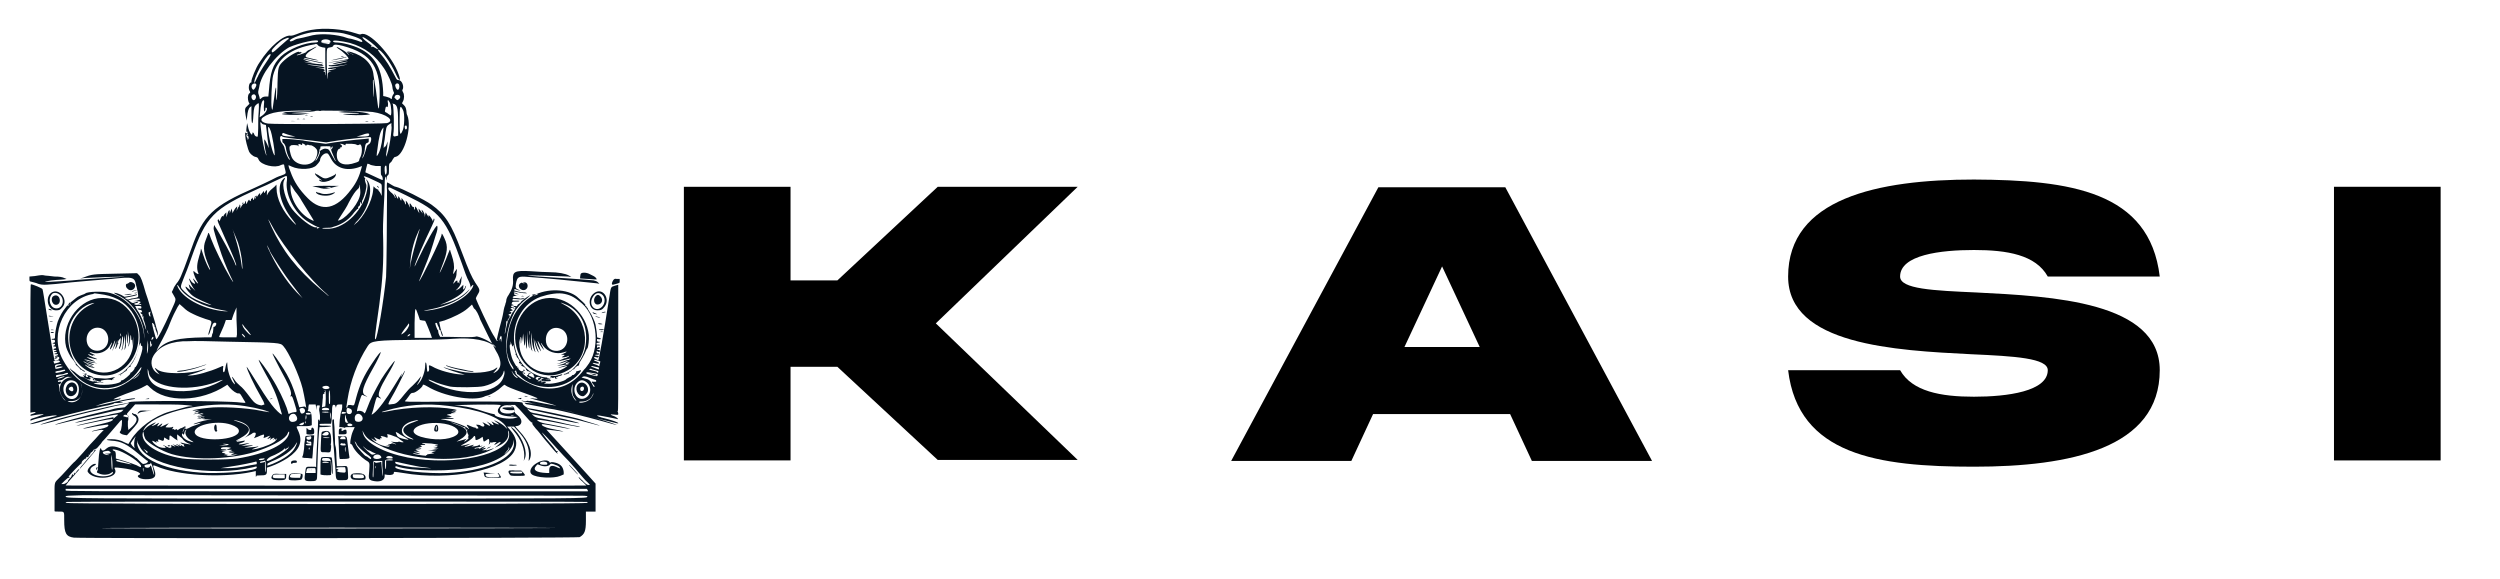 <?xml version="1.0" encoding="utf-8"?>
<!-- Generator: Adobe Illustrator 27.3.1, SVG Export Plug-In . SVG Version: 6.00 Build 0)  -->
<svg version="1.1" id="Layer_1" xmlns="http://www.w3.org/2000/svg" xmlns:xlink="http://www.w3.org/1999/xlink" x="0px" y="0px"
	 viewBox="0 0 518 120" style="enable-background:new 0 0 518 120;" xml:space="preserve">
<style type="text/css">
	.st0{fill-rule:evenodd;clip-rule:evenodd;fill:#061422;}
</style>
<path id="path1" class="st0" d="M64.5,6.2c-1.2,0.2-2.1,0.5-3.1,0.9c-0.5,0.2-0.9,0.3-1.1,0.3c-1.4-0.3-4.4,2.2-6.5,5.5
	C53,14,52,16.6,52.1,16.9c0,0.1,0,0.2-0.1,0.2c-0.4,0-0.6,1.2-0.3,1.7c0.2,0.3,0.2,0.4-0.1,0.6c-0.3,0.4-0.3,1.1-0.1,1.7l0.2,0.4
	l-0.4,0.4c-0.6,0.5-0.6,0.7-0.4,2l0.2,1.1l0.1-0.8c0.1-1.1,0.3-1.7,0.6-2l0.3-0.2v1.8c0,2.3,0.3,2.3,0.4,0.1
	c0.1-1.6,0.2-1.9,0.7-2.3c0.5-0.4,0.5-0.4,0.4,1.6c-0.1,0.9-0.1,2.5-0.1,3.4c0,1-0.1,1.7-0.1,1.7c-0.2,0.1-0.6-0.1-0.7-0.4
	c-0.1-0.4-0.4-0.6-0.4-0.3c0,0.8-0.7-0.2-0.9-1.3l-0.2-0.8l-0.1,0.8c-0.1,0.8-0.1,1.1,0.1,1c0.1,0,0.1,0,0.1,0.1
	c0,0.2-0.3,0.3-0.4,0.1c-0.2-0.4-0.1,1.3,0.2,2.3c0.2,0.6,0.3,1.2,0.4,1.3c0.1,0.6,0.9,1.3,1.4,1.4c0.4,0.1,0.5,0.1,0.7,0.6
	c0.5,1.1,3.4,1.8,4.6,1.1c0.5-0.2,0.7-0.2,0.7,0.1c0,0.1,0.1,0.6,0.2,0.9c0.2,0.8,0.2,0.8-0.9,1.2c-0.4,0.1-1.3,0.5-2,0.9
	c-0.8,0.4-2.3,1.1-3.4,1.6c-8.7,3.8-10.7,5.7-13.1,12.5c-1.5,4.1-1.8,4.9-2.2,5.8c-0.2,0.5-0.6,1.2-0.9,1.5
	c-0.2,0.3-0.6,0.8-0.7,1.2l-0.3,0.6l0.4,0.7c0.5,0.9,0.6,0.7-0.5,3.1c-1.7,3.8-2.9,6-3.1,6c-0.1,0-0.9-3-0.9-3.3
	c0-0.3,0.5,0.2,0.5,0.5c0,0.2,0.1,0.3,0.1,0.3c0.1,0,0.1,0.1,0.1,0.3c0,0.1,0.1,0.4,0.2,0.6s0.2,0.5,0.2,0.7c0,0.3,0,0.3,0.1-0.1
	c0-0.2,0-0.6-0.1-0.8c-0.1-0.2-0.3-1-0.5-1.8c-0.2-0.8-0.7-2.2-1-3.2c-0.3-1-0.7-2.3-0.9-2.8c-0.7-2.5-1-3.3-1.4-3.7l-0.4-0.4
	l-4.4,0.1c-4.7,0.1-4.9,0.1-6.7,0.8l-0.7,0.2l1-0.1c1.4-0.1,7.3-0.3,8.1-0.3c0.7,0-1.9,0.2-5.5,0.4c-1.2,0.1-3.5,0.2-5.3,0.4
	c-3.9,0.3-6.2,0.4-5.4,0.2c1-0.2,1.2-0.2,2.2-0.3c0.5,0,1.2-0.1,1.5-0.1l0.6-0.1l-0.5-0.2c-0.4-0.2-1-0.3-2-0.3
	c-0.8-0.1-1.7-0.2-1.9-0.2C9,57,8.8,57,8.6,57c-0.2,0-0.8,0.1-1.4,0.2l-1.1,0.1v0.5c0,0.5,0,0.5,0.5,0.6c0.3,0.1,0.9,0.2,1.3,0.4
	c1,0.3,1.4,0.3,6.9-0.3c2-0.2,4.6-0.4,5.7-0.5c1.2-0.1,2.3-0.2,2.6-0.2c4.5-0.5,4.8-0.4,5.1,1.3c0.1,0.3,0.2,0.7,0.2,0.8
	c0,0.1,0.1,0.3,0.1,0.4c0,0.1,0.1,0.4,0.1,0.7c0.1,0.6,0.1,0.6-0.9,0.8c-0.3,0-0.7,0.1-0.9,0.2c-0.2,0.1-0.4,0.1-0.7-0.1
	c-0.2-0.1-0.3-0.2-0.2-0.2c1.2-0.2,2.5-0.5,2.5-0.6c0-0.1-0.1-0.1-0.1-0.1c-0.1,0-0.7,0.2-1.3,0.3l-1.2,0.2l-0.7-0.4
	c-0.4-0.2-1-0.4-1.2-0.4c-0.4-0.1-0.4,0,0.4,0.4c3.4,1.5,5.8,5.5,5.6,9.3l0,0.8l0-1c-0.1-4.4-3.2-8.5-7.1-9.5
	c-1.4-0.4-4.7-0.3-5.1,0.1c-0.1,0.1-0.4,0.2-0.7,0.3c-0.3,0.1-0.7,0.3-0.9,0.4c-0.2,0.1-0.5,0.4-0.9,0.7c-0.3,0.2-0.6,0.5-0.6,0.5
	c0,0.2,0,0.4-0.1,0.4c-0.1,0-0.1-0.1,0-0.2c0.1-0.1,0.1-0.2,0-0.2c-0.1,0-0.2,0.1-0.3,0.3c-0.1,0.2-0.1,0.2,0,0.2
	c0.1-0.1,0.1,0,0.1,0c0,0.1-0.1,0.1-0.2,0.1c-0.1-0.1-0.2,0-1,1.1c-0.5,0.7-1.2,2.2-1.3,2.8c-0.3,1.2-0.4,2.1-0.4,2.5
	c0,0.4,0,0.5-0.4,0.5c-0.2,0-0.3,0-0.3,0.1c0,0.1,0.2,0.1,0.4,0.1c0.2,0,0.3,0.1,0.3,0.3c0,0.2-0.1,0.3-0.2,0.3
	c-0.1,0-0.3,0.1-0.3,0.1c0,0.1,0.1,0.1,0.2,0.1c0.2,0,0.3,0.1,0.3,0.2c0,0.1-0.1,0.2-0.2,0.2c-0.1,0-0.2,0.1-0.2,0.1
	s0.1,0.1,0.3,0.1c0.2,0,0.3,0,0.3,0.2c0,0.1,0,0.2-0.2,0.2c-0.1,0-0.3,0.1-0.3,0.2c0,0.1,0,0.1,0.2,0.1c0.2,0,0.3,0,0.4,0.1
	c0,0.1,0,0.1-0.2,0.1c-0.1,0-0.3,0.1-0.3,0.1c-0.1,0.1,0,0.1,0.2,0.1c0.2,0,0.3,0,0.4,0.1c0,0.1,0,0.2-0.2,0.2
	c-0.2,0-0.3,0.1-0.3,0.1c0,0.1,0.1,0.1,0.4,0.1c0.3-0.1,0.3,0,0.3,0.1c0,0.1-0.2,0.2-0.3,0.2s-0.3,0.1-0.3,0.1
	c-0.1,0.1,0,0.1,0.3,0.1c0.8-0.1,0.8,0.6,0,0.8c-0.4,0.1-0.4,0.1-0.5-0.5c-0.2-1-0.8-4.4-1.1-6.5c-1-6.2-1.2-7.6-1.3-7.8
	c-0.1-0.2-2-1-2.4-1c-0.1,0-0.1,4.1-0.1,13.3v13.3l0.5-0.1c0.7-0.1,0.8,0.1,0.1,0.3c-0.4,0.1-0.6,0.2-0.6,0.3c0,0.1,0.1,0.2,0.3,0.1
	c1-0.2,2.6-0.4,2.4-0.2c0,0-0.7,0.2-1.4,0.5c-1,0.3-1.3,0.4-1.3,0.6c0,0.2,0,0.2,0.2,0.1c1.1-0.5,4.9-1.2,5.2-1
	c0.1,0.1,0.1,0.1-0.1,0.1c-0.2,0-5.2,1.5-5.3,1.6c-0.2,0.2,0.5,0.1,3.2-0.7c1.4-0.4,8.9-2.3,10.5-2.6c0.5-0.1,1.5-0.4,2.3-0.5
	c0.7-0.2,1.3-0.3,1.3-0.4c0-0.1,0.3-0.1,0.7-0.1c0.4,0,0.9-0.1,1-0.1c0.3-0.1,0.3-0.1-0.1-0.1c-0.2,0-0.4,0-0.4,0
	c0-0.1,1.1-0.3,1.6-0.4c0.2,0,0.5-0.1,0.7-0.1c0.2,0,0.4-0.1,0.6-0.1c0.2,0,0.3-0.1,0.3-0.1c0-0.2-1.1,0-2.6,0.3
	c-2.7,0.6-4.4,1-5,1.1l-0.6,0.1l0.6-0.2c0.3-0.1,1.5-0.5,2.6-0.7c2.1-0.5,2.1-0.5,1.9-0.7c-0.1,0-0.1,0-0.1,0c0,0.1-0.1,0.1-0.2,0.1
	s-0.4,0.1-0.7,0.1c-1.4,0.3,1.5-0.9,4.1-1.8c0.9-0.3,1.7-0.7,2.2-1c0.3-0.2,0.3-0.2,0.9,0.4c3.3,3.2,10.5,3,15.7-0.4l0.3-0.2
	l0.5,0.6c0.6,0.7,1.5,1.3,1.8,1.2c0.2,0,0.3,0,0.5,0.3c0.1,0.2,0.4,0.6,0.6,1c0.5,0.8,0.6,0.7-0.7,0.6C47,83,27.3,83,26.9,83.3
	c-0.2,0.1-0.7,0.3-1,0.3c-2.8,0.4-12,2.6-15.9,3.8c-3.2,1-1.6,0.7,4.5-1c1.1-0.3,2.9-0.7,4-1c1.1-0.2,2.6-0.6,3.4-0.8
	c0.8-0.2,1.7-0.4,2.1-0.5c1.2-0.2,2.5-0.5,2.6-0.6c0.1-0.1,0.1-0.1,0.1,0c0,0.1-0.8,0.9-0.9,0.9c-1.1,0.1-1.9,0.2-2.5,0.4
	c-0.3,0.1-1.1,0.3-1.6,0.4C18.6,85.9,10.7,88,11.5,88c0,0,1.7-0.4,3.7-0.9c2-0.5,4.3-1,5.2-1.2c0.9-0.2,2.2-0.5,3-0.7
	c0.8-0.2,1.6-0.3,1.8-0.3h0.4l-0.3,0.3c-0.2,0.2-0.5,0.3-1.1,0.4c-0.5,0.1-1.3,0.2-1.8,0.4c-0.5,0.1-1,0.2-1.2,0.2
	c-0.4,0-5.7,1.3-5.7,1.4c0,0,1-0.1,2.1-0.4c6.5-1.4,7.3-1.5,6.7-1.1c-0.1,0.1-0.4,0.3-0.5,0.4c-0.3,0.3-0.4,0.3-0.3,0.1
	c0.1-0.2,0.1-0.2-1.3,0.1c-2.7,0.6-6.7,1.5-6.3,1.5c0.1,0,0.8-0.1,1.6-0.3c4.7-1,5.9-1.2,5.9-1c0,0.3-0.6,0.5-1.8,0.8
	c-2.2,0.5-4.6,1.1-4.4,1.1c0.1,0,0.5,0,0.9-0.1c1.8-0.4,4.2-0.8,4.3-0.7c0.3,0.3-0.5,0.7-1.7,0.9c-1.3,0.3-1.9,0.5-1.6,0.5
	c0.1,0,0.6-0.1,1-0.2c0.5-0.1,1-0.2,1.1-0.1l0.3,0l-0.4,0.4c-0.2,0.2-0.8,0.8-1.3,1.4c-0.5,0.5-1.7,1.8-2.6,2.9c-1,1.1-1.8,2-1.9,2
	c-0.1,0.1-0.7,0.7-1.4,1.5s-1.5,1.6-1.8,1.9c-0.9,0.9-0.8,0.7-0.8,3.8c0,1.5,0,2.8,0,2.9c0,0.1,0.3,0.1,0.8,0.1
	c1.3,0,1.2-0.1,1.2,1.8c0,2.7,0.4,3.4,2,3.6c1.6,0.2,104.4,0.1,104.8-0.1c1-0.6,1.3-1.2,1.3-3.4V106h1h1v-2.9v-2.9l-1.8-2
	c-2.2-2.4-3.3-3.6-6.2-6.8c-1.2-1.3-2.2-2.4-2.2-2.4c0,0,0.8,0.1,1.8,0.2c2.7,0.4,2.1,0.2-1-0.4c-1-0.2-2-0.7-1.7-0.9
	c0.1-0.1,2.7,0.4,4.7,0.8c0.6,0.1,1.2,0.2,1.2,0.2c0,0-0.3-0.1-0.6-0.2c-0.4-0.1-1-0.2-1.3-0.3c-0.4-0.1-1.5-0.3-2.5-0.5
	c-1.3-0.2-1.9-0.4-2.2-0.6l-0.4-0.3l0.4,0c0.4,0,1.5,0.1,5.8,1c2.5,0.5,3.3,0.6,2.6,0.4c-0.2-0.1-0.8-0.2-1.4-0.3
	c-0.6-0.1-1.7-0.4-2.6-0.6c-1.9-0.4-3.2-0.7-3.9-0.8c-0.8-0.1-1.3-0.3-1.6-0.6l-0.3-0.3l0.4,0.1c0.2,0,1.4,0.3,2.5,0.5
	c1.2,0.2,2.4,0.5,2.7,0.5c0.4,0.1,1.4,0.3,2.4,0.5c0.9,0.2,1.7,0.3,1.8,0.3c0.1-0.1-2.7-0.8-4.3-1.1c-0.8-0.2-2-0.4-2.5-0.5
	s-1.4-0.3-1.9-0.4c-1.2-0.2-1.3-0.2-1.7-0.6c-0.3-0.3-0.5-0.6-0.2-0.4c0.1,0.1,0.3,0.2,0.5,0.2c0.5,0.1,4.7,1,7,1.5
	c2.1,0.4,4.4,1,6.2,1.5c1.8,0.5,1.4,0.3-0.6-0.3c-1-0.3-2-0.6-2.2-0.7c-1.2-0.4-9.1-2.1-10.7-2.3c-0.5-0.1-1.3-0.7-1.3-1
	c0-0.4-0.4-0.4-12.6-0.4c-13.1,0.1-12,0.1-11.6-0.3c0.1-0.1,0.4-0.5,0.6-0.8c0.4-0.6,0.5-0.7,0.9-0.7c0.5,0,2-1.2,2-1.6
	c0-0.2,0.3-0.1,1,0.3c3.3,2,9.3,3.1,11.7,2.1c0.1-0.1,0.5-0.2,0.9-0.3c0.8-0.3,2-1,2.7-1.7c0.6-0.5,0.6-0.6,0.9-0.3
	c0.3,0.2,1.1,0.6,4,1.6c2.5,0.9,3.2,1.2,2,1.1c-1.3-0.2-1.3-0.2,0,0.2c2.8,0.7,5.4,1.5,4.1,1.2c-0.8-0.1-3.3-0.6-4.2-0.8
	c-0.5-0.1-0.9-0.2-1-0.1c-0.1,0-0.2,0-0.2,0c0-0.1-0.2-0.1-0.5,0c-0.3,0-0.6,0-0.8-0.1c-0.3-0.1-0.3-0.1-0.1,0
	c0.1,0.1,0.3,0.2,0.4,0.2c0.3,0,0.7,0.1,2,0.4c0.7,0.2,2.6,0.6,4.2,0.9c3.6,0.8,3.7,0.8,6.3,1.5c1.2,0.3,2.6,0.7,3.1,0.8
	c0.5,0.1,1.6,0.4,2.5,0.6c0.8,0.2,1.5,0.4,1.5,0.3c0-0.2-1.1-0.6-3.5-1.2c-1-0.3-1.2-0.5-0.4-0.4c0.7,0.1,3.2,0.6,3.6,0.7
	c0.5,0.2,0.2-0.2-0.4-0.5c-1.1-0.4-1.1-0.5-0.2-0.4c0.9,0.1,0.9,0.1,0.9-0.2c0-0.2-0.1-0.3-0.1-0.4c-0.1,0-0.1-0.1,0-0.1
	c0.1,0,0.1-2.7,0.1-13.1V59l-0.7,0.2c-0.9,0.3-0.8,0.1-1.2,2.7c-1.1,7.1-2.2,13.4-2.3,12.8c0-0.1-0.2-0.2-0.4-0.3
	c-0.5-0.2-0.6-0.5,0-0.4c0.2,0.1,0.4,0.1,0.5,0c0.2-0.1,0-0.3-0.4-0.3c-0.2,0-0.3-0.1-0.3-0.1c0-0.1,0.2-0.1,0.4-0.1
	c0.2,0,0.4,0,0.4-0.1c0-0.2-0.1-0.3-0.3-0.2c-0.1,0.1-0.2,0.1-0.1,0c0-0.1,0-0.1,0-0.1c-0.1,0-0.1-0.1-0.1-0.2c0-0.1,0-0.2,0.2-0.1
	c0.3,0.2,0.5,0.2,0.5-0.1c0-0.1-0.1-0.2-0.3-0.2c-0.2,0-0.3-0.1-0.3-0.1s0.1-0.1,0.3-0.1c0.2,0,0.3-0.1,0.3-0.2
	c0-0.1-0.1-0.2-0.3-0.2c-0.2,0-0.2,0-0.1,0.1c0.2,0.1,0.2,0.1,0,0.1c-0.1,0-0.2-0.1-0.2-0.3c0-0.2,0.1-0.3,0.3-0.2
	c0.2,0,0.3,0,0.3-0.1c0-0.1-0.2-0.1-0.4-0.1c-0.3,0-0.3,0-0.3-0.2c0-0.1,0.2-0.2,0.4-0.2s0.3-0.1,0.3-0.1c0-0.1-0.1-0.1-0.3-0.1
	c-0.2,0-0.3-0.1-0.3-0.3c0-0.3,0-0.3,0.4-0.2c0.2,0,0.4,0,0.4-0.1c0-0.1-0.2-0.1-0.4-0.2c-0.4,0-0.4-0.1-0.4-0.5
	c0-0.4-0.1-1-0.3-2.2c-0.1-0.6-0.8-2.1-1.3-2.8c-0.2-0.3-0.4-0.6-0.3-0.7c0-0.1,0-0.1-0.1,0c-0.1,0.1-0.1,0-0.1-0.1
	c0-0.1-0.1-0.2-0.2-0.3c-0.1,0-0.2-0.1-0.1-0.2c0-0.1-0.2-0.3-0.5-0.6c-0.3-0.3-0.7-0.6-0.9-0.8c-1.7-1.8-5.8-2.2-8.9-0.8
	c-2.9,1.3-5.1,4.3-5.7,8c-0.6,3.4-0.4,5,1,7.1c0.2,0.4,0.1,0.6-0.1,0.3c-1.9-2.4-1.7-7.6,0.4-11.7c0.3-0.6,1.3-1.8,1.9-2.3
	c0.9-0.7,1.5-1.3,1.3-1.2c-0.6,0.3-1.9,1.3-1.9,1.4c0,0.1-0.1,0.2-0.3,0.3c-0.2,0.1-0.4,0.3-0.4,0.4c-0.1,0.2-0.2,0.2-0.4,0.1
	c-0.2,0-0.3,0-0.4,0.1c0,0.1,0,0.1,0.2,0.1c0.3,0,0.3,0.2-0.2,0.9c-0.3,0.3-0.5,0.8-0.6,1s-0.2,0.5-0.3,0.5
	c-0.2,0.2-0.5,1.3-0.8,2.9c-0.1,0.4-0.1,0.4-0.1,0.1c0-0.2,0.1-0.7,0.2-1.2c0.1-0.5,0.1-0.9,0.1-1.1c-0.1-0.2,0-0.2,0.1-0.1
	c0.1,0.1,0.1,0.1,0.2-0.2c0-0.2,0.1-0.4,0.2-0.4c0.2-0.1,0.3-0.7,0.1-0.7c-0.1,0.1-0.1,0-0.1-0.1c0-0.1,0.1-0.2,0.2-0.1
	c0.2,0,0.5-0.3,0.3-0.4c-0.1-0.1-0.2-0.1-0.3,0c-0.1,0,0,0,0-0.1c0.1-0.1,0.3-0.2,0.4-0.2c0.1,0,0.2,0,0.2-0.1
	c0-0.1-0.1-0.2-0.2-0.2s-0.2-0.1-0.2-0.1c0-0.2,0.4-0.3,0.6-0.1c0.2,0.1,0.2,0.1,0.2,0c0-0.1-0.2-0.2-0.4-0.2
	c-0.4-0.1-0.4-0.4,0-0.4c0.2,0,0.3,0,0.2-0.1c-0.1-0.1-0.2-0.1-0.3-0.1c-0.1,0.1-0.1-0.2,0-0.4c0.1-0.2,0.2-0.2,0.8-0.2
	c0.4,0,0.7,0,0.7-0.1c0.1-0.1-0.2-0.1-0.7-0.1c-0.7,0-0.8,0-0.7-0.2c0-0.1,0.1-0.2,0.2-0.2c0.5,0.1,1.9,0.2,1.9,0.1
	c0-0.1-0.4-0.1-1-0.2c-0.5,0-1-0.1-1-0.1c-0.2-0.2,0.2-0.4,0.6-0.4l0.4,0l-0.4-0.1c-0.3-0.1-0.4-0.2-0.4-0.3c0.1-0.2,0.1-0.2,0.5,0
	c0.3,0.1,0.5,0.1,0.5,0.1c0,0-0.2-0.1-0.4-0.2c-0.3-0.1-0.5-0.2-0.6-0.2c-0.2-0.2,0.1-0.2,0.6-0.1c0.6,0.2,2.5,0.4,2,0.2
	c-0.2-0.1-0.5-0.1-0.7-0.1c-0.4,0-1.6-0.3-1.8-0.4c-0.2-0.2,0.1-0.4,0.4-0.2c0.2,0.1,0.5,0.2,0.7,0.2c0.3,0.1,0.2,0-0.1-0.1
	c-0.8-0.3-0.8-0.4-0.7-1.3c0.3-1.5,0.5-1.6,2.7-1.4c3.1,0.2,9.4,0.8,14,1.3l0.6,0.1l-0.3-0.3c-0.2-0.2-0.5-0.3-0.9-0.4
	c-0.7-0.1-8-0.6-11.4-0.8c-1.2-0.1-2.2-0.2-2.3-0.2c-0.1-0.1,6.5,0.1,8.4,0.2l0.7,0.1l-0.5-0.3c-0.7-0.4-2.3-0.7-4-0.7
	c-0.8,0-2.5-0.1-3.9-0.2c-3.4-0.2-3.8,0.1-3.7,1.8c0.1,1.1-0.2,2-0.9,3.1c-0.3,0.4-0.5,0.9-0.5,1.2c0,0.3-0.2,0.6-0.2,0.8
	c-0.1,0.2-0.3,0.9-0.4,1.6c-0.1,0.7-0.5,2.2-0.8,3.3c-0.5,2-0.7,2.8-0.4,2.5c0.1-0.1,0.1-0.1,0.1,0c-0.1,0.2-0.3,0.2-0.4-0.1
	c-0.1-0.1-0.3-0.6-0.6-1c-0.7-1.1-3.6-7.3-3.6-7.6c0-0.1,0.2-0.4,0.4-0.8c0.5-0.8,0.5-1-0.5-2.4c-0.8-1.3-1.2-2.1-2.9-6.6
	c-2.1-5.6-3.3-7.5-6.2-9.6c-1.4-1-6.4-3.5-7.4-3.7c-0.2,0-0.5-0.2-0.7-0.3c-0.3-0.2-1-0.6-1.1-0.6c0,0-0.1,0.8,0,1.8
	c0,4.9-0.1,16.6-0.2,17.8c-0.5,5-1.8,12.7-2.2,12.9c-0.2,0.1-0.2-0.2,0.8-7.2c0.7-5.2,0.9-8.8,0.8-13.4c-0.1-2.4,0-4,0.1-6.3
	c0.1-1.7,0.2-3.9,0.2-4.9c0-1.8,0.2-2.4,0.3-1.4c0.1,0.4,0.1,0.4,0.1-0.1c0-0.3,0.1-0.6,0.3-0.7c0.2-0.2,0.2-0.4,0.2-1.3
	c0-0.9,0-1.1,0.3-1.3c0.2-0.1,0.4-0.5,0.5-0.7c0.2-0.3,0.3-0.5,0.6-0.5c1.8-0.4,3.4-6.2,2.4-8.6c-0.1-0.1-0.2-0.6-0.2-1
	c-0.1-0.6-0.2-0.8-0.5-1.1l-0.4-0.4l0.2-0.4c0.3-0.5,0.3-1.5,0-1.9c-0.1-0.2-0.2-0.4-0.1-0.5c0.4-0.6-0.1-2-0.8-2
	c-0.3,0-0.4-0.1-0.6-0.5c-1.3-2.5-2-3.6-3.2-5c-0.3-0.4-0.5-0.7-0.5-0.8c0.6-0.2,2.7,2.7,3.7,5c0.7,1.6,1.2,1.7,0.6,0.1
	c-1.3-3.8-6.2-9.1-7.8-8.3c-0.2,0.1-0.5,0-1.1-0.2C71,6,67.3,5.7,64.5,6.2 M71.1,6.9c1.7,0.4,3.7,1.1,3.9,1.5c0.2,0.4,0,0.4-1,0
	C73.3,8.2,72.7,8,72.5,8c-0.2,0-0.8-0.2-1.4-0.4C68.7,7,65.9,6.9,64,7.5c-0.8,0.2-1.6,0.4-2.2,0.5c-0.2,0-0.7,0.2-1,0.4
	c-0.6,0.3-0.9,0.2-0.7-0.1c0.3-0.4,2.6-1.3,4.5-1.6C65.9,6.5,69.7,6.6,71.1,6.9 M76.1,8.2c0.9,0.6,2.4,1.9,2.2,2
	c-0.1,0-0.3-0.1-0.6-0.3c-0.3-0.2-0.5-0.3-0.6-0.2c-0.1,0.1-0.2,0.1-0.2,0c0-0.1,0-0.1,0-0.1c0.4,0.1,0-0.3-0.7-0.8
	C74.8,7.8,74.7,7.2,76.1,8.2 M59.8,8c0,0.1-0.1,0.2-0.2,0.2c0,0-0.7,0.6-1.6,1.4c-1.5,1.4-1.7,1.5-1.7,0.9c0-0.3,1.5-1.8,2.4-2.3
	C59.6,7.8,59.9,7.7,59.8,8 M68.2,8.3c0.3,0.1,0.4,0.5,0.2,0.5c-0.1,0-0.1,0-0.1,0.1c0.1,0.2-0.2,0.3-0.9,0.2l-0.6,0L67.5,9l0.6-0.1
	l-0.7,0c-0.8,0-0.9-0.1-0.8-0.4C66.6,8.2,67.6,8,68.2,8.3 M65.9,8.6c0,0.1-0.2,0.2-0.5,0.2c-2.3,0-5.6,1.4-7.2,2.9
	c-1.7,1.7-2.2,3.2-2.5,7.3l-0.1,1L55.1,20c-0.4,0-0.7,0.1-0.9,0.3c-0.3,0.3-0.4,0.3-0.4,0c0-0.1-0.1-0.4-0.2-0.7
	c-0.1-0.2-0.1-0.5-0.1-0.6c0-0.1,0.1-0.5,0.2-0.9c0.3-2.6,3.4-6.7,6.2-8.3C61.9,8.9,66.2,7.9,65.9,8.6 M72.5,8.9
	c3.1,0.9,5.3,2.6,7.1,5.3c0.8,1.2,1.7,3.3,1.7,3.8c0,0.3,0.1,0.6,0.2,0.9c0.2,0.4,0.2,0.4-0.1,0.8c-0.1,0.2-0.2,0.5-0.2,0.6
	c0,0.3-0.1,0.3-0.4,0c-0.2-0.1-0.6-0.2-0.9-0.3l-0.5-0.1l0-0.7c-0.2-4.9-1.6-7.5-4.8-9.1c-1.4-0.7-3.7-1.3-5-1.3
	c-0.3,0-0.5-0.1-0.6-0.2C68.8,8.2,70.9,8.5,72.5,8.9 M65.9,9.4c0.2,0.2,0.5,0.3,0.9,0.4l0.6,0.1l0,2.2c0,1.2,0,2.6,0.1,3
	c0.1,0.7,0,0.7-0.1,0c0-0.1-0.2-0.3-0.3-0.3c-0.2,0-0.2,0,0-0.1c0.1,0,0.2-0.1,0.2-0.1c0-0.2-0.3-0.4-1.3-0.5
	c-1.1-0.2-0.7-0.2,0.7,0c0.5,0.1,0.6,0,0.5-0.1c0-0.1-0.5-0.2-1.4-0.3c-0.7-0.1-1.6-0.2-1.9-0.3c-0.3-0.1-0.4-0.2-0.2-0.1
	c1.3,0.2,4,0.5,3.3,0.3c-0.1,0-0.2-0.1-0.2-0.2c0-0.1-0.2-0.1-0.5-0.1c-0.6,0-3.1-0.4-3.4-0.5c-0.2-0.1-0.2-0.1,0,0
	c0.2,0,0.6,0.1,1.1,0.1l0.8,0.1l-0.7-0.2c-0.4-0.1-0.9-0.3-1.1-0.4c-0.3-0.2-0.3-0.2,0-0.1c2.2,0.5,3.5,0.8,3.8,0.8
	c0.3,0,0.1-0.1-0.5-0.2c-1-0.2-3.2-0.7-3.3-0.8c-0.2-0.2,0.1-0.1,1.2,0.1c0.6,0.2,1.4,0.3,1.7,0.3c0.5,0.1-0.5-0.2-2.3-0.6
	c-0.7-0.2,0-1,1.4-1.8c0.8-0.5,0.8-0.6,0-0.2c-0.3,0.2-0.8,0.4-1.1,0.5c-0.2,0.1-0.4,0.3-0.4,0.3c0,0.1-0.1,0.2-1.3,0.6
	c-0.8,0.3-1,0.1-0.2-0.1c0.3-0.1,0.6-0.3,0.6-0.3c0-0.1,0-0.1-0.1,0c-0.1,0-0.1,0-0.2-0.1c-0.1-0.1-0.1-0.1-0.2,0
	c-0.1,0.1-0.1,0.1-0.1,0c0-0.4-2,0.7-3.1,1.7c-1.3,1.2-1.3,1.4-1.4,4.7c0,1.6-0.1,3.1-0.2,3.4c-0.1,0.4-0.1,0-0.1-1.1
	c0.1-2.1-0.1-1.7-0.4,0.8c-0.1,1-0.3,2-0.3,2.2l-0.1,0.3l-0.1-0.4c-0.2-0.8,0-5.7,0.3-6.8c0.9-3.5,3.7-5.6,8.5-6.4
	c0.2,0,0.3-0.1,0.3-0.1C65.6,9.1,65.8,9.2,65.9,9.4 M71,9.5c6.1,1.6,8.1,4.6,7.6,11.8c-0.1,1.8-0.2,1.6-0.5-0.9
	c-0.1-1.1-0.3-2.4-0.4-2.9s-0.2-1.4-0.3-1.9c-0.2-2.3-1.9-4-4.6-4.8c-0.8-0.2-1.4-0.3-0.7-0.1c0.2,0.1,1,0.6,1.2,0.7
	c0,0-0.2,0-0.4-0.2c-1.1-0.6-1.2-0.6-0.7,0c0.4,0.4,0,0.2-0.4-0.3c-0.2-0.2-1.2-0.8-1.6-1c-0.6-0.3-0.6-0.2-0.1,0.2
	c0.9,0.5,2.3,1.9,2.1,2.1c0,0-0.7,0.2-1.3,0.3C68.2,12.9,68,13,68.1,13c0,0,3-0.4,3.8-0.6c0.2-0.1,0.3,0,0.1,0
	c-0.1,0.1-0.7,0.2-1.4,0.4c-0.7,0.1-1.4,0.3-1.6,0.4c-0.5,0.2,0.7,0,1.7-0.2c1.4-0.3,1.8-0.3,0.7,0c-1.3,0.3-2.8,0.6-3.1,0.5
	c-0.1,0-0.2,0-0.2,0.1c0,0.2,1.1,0.2,2.3,0c1.7-0.3,1.9-0.3,1-0.1c-0.5,0.1-1.4,0.3-2.1,0.4c-0.7,0.1-1.2,0.2-1.3,0.2
	c-0.2,0.2,0.3,0.2,0.7,0.2c0.3-0.1,0.7-0.1,0.9-0.1c0.2,0,0,0.1-0.6,0.2c-1.1,0.2-1.4,0.4-0.7,0.4l0.4,0l-0.4,0.1
	c-0.3,0.1-0.4,0.1-0.4,0.8c0,0.4-0.1,0.7-0.1,0.7c0,0,0-1.4-0.1-3.2c0-3.6-0.1-3.2,0.8-3.4c0.2,0,0.5-0.2,0.5-0.2
	C69.1,9.1,69.8,9.2,71,9.5 M56.1,11.3c0,0.1-0.3,0.7-0.8,1.4c-0.5,0.7-1.1,1.7-1.4,2.2c-0.3,0.5-0.5,1-0.5,1c0,0-0.2,0.3-0.3,0.6
	c-0.3,0.7-0.5,0.9-0.4,0.3C53.1,14.9,55.7,10.6,56.1,11.3 M70.6,11.7C70.3,11.8,70.3,11.8,70.6,11.7c0.1,0.1,0.3,0.1,0.5,0
	C71.4,11.6,71.1,11.6,70.6,11.7 M71.2,11.9c0,0-0.7,0.2-1.4,0.3c-0.7,0.2-1.3,0.3-1.2,0.3c0.3,0,2.6-0.4,3-0.6l0.3-0.1l-0.3,0
	C71.4,11.9,71.3,11.9,71.2,11.9 M77.5,18.8c0,2.2-0.1,1.4-0.2-1.1c-0.1-1.1,0-1.4,0.1-1.1C77.4,16.8,77.5,17.8,77.5,18.8 M53.1,17.5
	c0.1,0.3-0.4,1.1-0.6,1.1c-0.3-0.1-0.5-0.6-0.3-1C52.5,17.2,53,17.2,53.1,17.5 M82.6,17.4c0.2,0.2,0.2,0.8,0,1.1
	c-0.2,0.3-0.6-0.1-0.7-0.7C81.8,17.4,82.3,17.1,82.6,17.4 M52.9,19.7c0.4,0.4-0.1,1.3-0.5,1c-0.4-0.3-0.4-1,0-1.1
	C52.6,19.5,52.7,19.5,52.9,19.7 M82.8,19.8c0.2,0.2,0.2,0.5-0.2,0.8c-0.3,0.2-0.3,0.2-0.5,0c-0.1-0.1-0.2-0.2-0.3-0.3
	c-0.1,0-0.1-0.2,0.1-0.5C82.1,19.6,82.6,19.6,82.8,19.8 M54.7,21.5c-0.1,0.9,0,1.9,0.2,1.5c0.1-0.2,0.1-0.4,0.1-0.5
	c0-0.1,0-0.2,0.1-0.2c0.5,0,0.1,1-0.7,1.6l-0.6,0.4l0.1-1.1c0.1-1.3,0.3-2,0.5-2.3C54.7,20.6,54.8,20.8,54.7,21.5 M80.8,21.3
	c0.3,0.6,0.4,2.8,0.1,2.6c-0.1-0.1-0.5-0.3-0.7-0.5c-0.5-0.2-0.5-0.3-0.4-0.6c0-0.2,0.1-0.4,0.1-0.5c0-0.2,0.3-0.3,0.4-0.1
	c0,0.1,0.1-0.2,0.1-0.7C80.2,20.6,80.4,20.5,80.8,21.3 M81.8,21.6c0.6,0.4,0.7,1,0.7,5l0,1.5l-0.4,0.1c-0.5,0.2-0.7,0-0.6-0.5
	c0.2-0.8,0.1-5.4-0.1-6.1C81.2,21.4,81.3,21.4,81.8,21.6 M83.5,22.8c0.4,0.7,0.3,3.6-0.1,4.3c-0.5,1.1-0.6,0.9-0.6-2.1
	C82.8,21.9,82.9,21.6,83.5,22.8 M64.2,23c-0.4,0.1-1.4,0.1-2.3,0.1c-0.9,0-2,0.1-2.5,0.1l-0.8,0.1l0.5,0.1l0.5,0.1l-0.6,0
	c-0.3,0-0.6,0.1-0.6,0.1c0,0.2,3.1,0.3,4.4,0.1l1.3-0.2l-2.2,0c-1.2,0-1.8-0.1-1.3-0.1c2-0.1,4.7-0.3,4.7-0.4c0-0.2,10.3,0,11.9,0.2
	c2.9,0.4,4.7,1.8,3,2.3c-0.7,0.2-23.4,0.3-24.7,0.1c-1.3-0.2-1.7-0.8-1-1.3c1.6-1.1,3.7-1.4,9.4-1.4C64.8,22.9,64.8,22.9,64.2,23
	 M66.1,23c0.1,0,0.3,0,0.4,0c0.1,0,0-0.1-0.2-0.1S66,23,66.1,23 M70.8,23.1l-0.7,0.1l1,0.1c0.6,0,1.5,0.1,2.2,0.1
	c0.7,0,1.1,0,1.1,0.1c0,0-0.9,0.1-1.9,0.1c-1.5,0-1.7,0-1.1,0.1c1,0.2,3.6,0.2,4.5,0.1l0.8-0.1l-0.5-0.2
	C75.2,23.2,72.3,22.9,70.8,23.1 M63.3,23.9c0.1,0,0.3,0,0.4,0c0.1,0,0-0.1-0.2-0.1S63.1,23.9,63.3,23.9 M64.3,24.2
	c0.1,0,0.4,0,0.5,0c0.1,0,0-0.1-0.3-0.1C64.3,24.2,64.1,24.2,64.3,24.2 M61.5,24.7c0.1,0,0.4,0,0.5,0c0.1,0,0-0.1-0.3-0.1
	C61.5,24.7,61.4,24.7,61.5,24.7 M62.7,24.7c0.1,0,0.4,0,0.5,0c0.1,0,0-0.1-0.3-0.1C62.7,24.7,62.6,24.7,62.7,24.7 M72.5,24.7
	c0.2,0,0.6,0,0.8,0c0.2,0,0,0-0.4,0C72.5,24.7,72.3,24.7,72.5,24.7 M60.5,25.1c0.4,0,1.1,0,1.5,0c0.4,0,0.1,0-0.7,0
	C60.4,25,60,25.1,60.5,25.1 M73.5,25.1c0.3,0,0.7,0,1,0c0.3,0,0.1,0-0.5,0S73.2,25.1,73.5,25.1 M58.7,25.2c0.2,0,0.5,0,0.7,0
	c0.2,0,0,0-0.4,0C58.6,25.2,58.4,25.2,58.7,25.2 M75.8,25.2c0.1,0,0.4,0,0.5,0c0.1,0,0-0.1-0.3-0.1C75.7,25.1,75.6,25.2,75.8,25.2
	 M77.2,25.2c0.1,0,0.3,0,0.4,0c0.1,0,0-0.1-0.2-0.1S77.1,25.2,77.2,25.2 M54.7,25.8l0.4,0.1l0.2,1.6c0.1,0.9,0.2,2,0.3,2.4l0.1,0.8
	l-0.3-0.7c-0.2-0.4-0.4-0.9-0.5-1c-0.3-0.6-0.1,1.6,0.3,3.1c0,0.2,0,0.2-0.1-0.1c-0.4-1-0.9-3.6-1.1-5.9c-0.1-0.9-0.1-0.9,0.2-0.6
	C54.2,25.6,54.5,25.8,54.7,25.8 M81,28c-0.2,1.6-0.5,3.2-0.8,4L80,32.5L80,32c0.2-1.3,0.3-1.9,0.3-2.3l0-0.4l-0.2,0.6
	c-0.1,0.3-0.3,0.5-0.3,0.5c-0.1,0-0.2,0-0.2,0.2c-0.1,0.2-0.1,0.1-0.1-0.3c0-0.3,0.1-0.9,0.2-1.4c0.3-2.5,0.3-2.7,0.9-3.1l0.5-0.3
	l0,0.6C81.2,26.2,81.1,27.1,81,28 M84.3,26.3c0.1,0.3-0.1,0.6-0.3,0.5c-0.1-0.1-0.2-0.6-0.1-0.7C84.1,25.9,84.3,26,84.3,26.3
	 M56.3,27.9c0.5,2.2,0.8,4.8,0.5,4.2c-0.5-0.8-1.5-5.5-1.2-5.8C55.7,26.2,56.1,26.9,56.3,27.9 M79.3,28.1c-0.2,2-0.6,3.4-1.1,4.1
	c-0.2,0.3-0.2,0,0-1.3c0.3-2.5,0.6-3.7,1.1-4.3C79.5,26.2,79.5,26.4,79.3,28.1 M59.1,27.7c0.3,0.1,0.8,0.3,1.3,0.4l0.8,0.2L60,28.3
	c-1.3-0.1-1.7-0.2-1.5-0.6C58.6,27.5,58.6,27.5,59.1,27.7 M51.4,27.8c0,0.1-0.1,0.1-0.1,0.1c-0.1,0-0.1,0-0.1,0.1
	c0,0.1,0,0.1,0.1,0.1c0.2,0,0.3,0.6,0.1,0.8c-0.1,0.1-0.1,0-0.1-0.1c0-0.1,0-0.3-0.1-0.3c-0.1-0.1-0.2-0.5-0.1-0.6
	C51.2,27.6,51.4,27.6,51.4,27.8 M76.5,27.9c0,0.3-0.3,0.4-1.5,0.4l-1.1,0l1-0.3C76,27.6,76.5,27.5,76.5,27.9 M59.9,28.6
	c0.7,0.1,2.7,0.3,4.5,0.5l3.2,0.4l2.5-0.4c2-0.3,6-0.7,6.6-0.7c0.4,0,0.2,1.3-0.3,1.5c-0.3,0.2-0.4,0.3-0.5,0.8
	c-0.2,0.8-0.6,1.9-0.8,2.1c-0.1,0.1,0-0.1,0.1-0.5c0.2-0.3,0.4-1.1,0.4-1.6c0.1-0.9,0.2-1,0.5-1.1c0.3-0.1,0.3-0.2,0.3-0.5v-0.4
	l-0.9,0.1c-2.6,0.2-4.6,0.5-6.2,0.7l-1.8,0.3l-2.2-0.3c-1.2-0.2-2.3-0.3-2.5-0.4c-0.8-0.1-2.8-0.3-3.5-0.3l-0.8,0l0,0.3
	c0,0.3,0,0.4,0.3,0.6c0.2,0.2,0.3,0.5,0.4,0.7c0.1,0.9,0.4,1.8,0.7,2.3c0.2,0.3,0.2,0.5,0.1,0.4c-0.3-0.2-0.8-1.3-1-2.2
	c-0.1-0.6-0.3-0.8-0.5-1.1c-0.5-0.5-0.7-1.8-0.1-1.6C58.5,28.4,59.2,28.5,59.9,28.6 M62.6,29.9c0-0.1,0-0.2,0-0.2
	c0.2,0,0.7,0.3,0.7,0.4c0,0.1,0.1,0.1,0.1,0.1c0.1,0,0.1-0.1,0.1-0.1c0-0.1,0.1-0.1,0.3-0.1c0.2,0,0.4,0.1,0.4,0.1
	c0,0.1,0,0.1,0.1,0c0.1-0.1,0.9,0.3,1.2,0.7c0.4,0.4,0.3,1.3-0.1,2.1c-0.9,1.7-3.9,1.6-4.9-0.2c-0.4-0.8-0.7-2.4-0.4-2.4
	c0.1,0,0.1-0.1,0.1-0.1c0-0.2,1.3-0.2,1.6,0c0.2,0.2,0.2,0.2,0.1,0c-0.3-0.3,0.1-0.5,0.5-0.2C62.6,30.1,62.6,30.1,62.6,29.9
	 M72.9,29.8c0.4,0,0.9,0.1,1,0.2c0.2,0.1,0.3,0.1,0.5,0c0.6-0.5,0.8,1.4,0.3,2.5c-0.2,0.3-0.3,0.7-0.3,0.8c0,0.1-0.3,0.3-0.7,0.4
	c-2.2,0.8-3.8,0.3-3.9-1.3c-0.1-0.8,0.2-1.6,0.6-1.6c0.1,0,0.1,0,0.1-0.2c0-0.1,0-0.2,0-0.1c0.3,0.2,0.5-0.3,0.2-0.5l-0.3-0.2l0.3,0
	c0.2,0,0.4,0.1,0.6,0.2c0.2,0.1,0.3,0.1,0.3,0.1c-0.1-0.2,0.1-0.4,0.3-0.3C72,29.8,72.5,29.8,72.9,29.8 M68.5,30.6
	c0,0.3,0.4,1.3,0.8,2.2c0.2,0.3,0.3,0.6,0.2,0.6c0,0-0.3-0.5-0.7-1.2c-0.7-1.4-0.7-1.3-1.4-1.4c-0.5,0-1.3,0.5-1.1,0.7
	c0.1,0.1-0.5,1.4-0.7,1.6c-0.3,0.4-0.3,0.2,0-0.3c0.3-0.5,0.6-1.2,0.6-1.7c0-0.2,0.1-0.3,0.1-0.3c0.1,0,0.1,0,0.1-0.2
	c-0.1-0.3,0-0.3,1.3-0.3C68.5,30.3,68.5,30.3,68.5,30.6 M68.8,30.8c-0.1,0.2-0.2,0.2-0.2,0.1c0-0.1,0-0.3,0.1-0.4
	c0.1-0.2,0.2-0.2,0.2-0.1C69,30.4,68.9,30.6,68.8,30.8 M68,31.9c0.1,0.1,0.4,0.6,0.6,1c1,1.9,3.1,2.6,5.6,1.8l0.8-0.3l-0.1,0.4
	c-0.4,1.6-1,3-2.1,4.4c-3.1,4.2-6.1,4.8-9,1.9c-1.8-1.8-2.9-3.5-3.6-5.5c-0.2-0.5-0.4-1-0.4-1.2c-0.1-0.2,0-0.2,0.6,0.1
	c1.7,0.8,4.5,0.6,5.2-0.3c0.5-0.5,0.7-0.9,0.7-0.9C66.3,32.3,67.5,31.4,68,31.9 M77.9,34.4l1,0l0,0.9c0,0.7,0,1,0.2,1.1
	c0.2,0.2,0.3,1,0.1,0.9c-0.3-0.1-1.1-0.5-2.2-1c-0.7-0.3-1.3-0.6-1.3-0.6c0-0.1,0.3-1.4,0.4-1.7c0-0.1,0.1-0.1,0.4,0
	C76.7,34.2,77.3,34.3,77.9,34.4 M80.1,34.8c0.1,0.8,0,1.3-0.2,1.4c-0.2,0-0.3-1.6-0.1-1.8C80,34.2,80.1,34.3,80.1,34.8 M69.6,35.9
	c0,0.2-0.3,0.4-1,0.7c-1.1,0.5-1.4,0.5-2.3-0.1c-0.3-0.2-0.6-0.4-0.7-0.4c-0.1,0-0.2-0.1-0.2-0.1c0-0.1-0.1-0.1-0.1-0.1
	c-0.2,0.1,0.3,0.7,0.9,1.1c0.7,0.5,0.7,0.5,0.2,0.3c-0.2-0.1-0.3-0.1-0.3,0c0.6,1,3.7-0.1,3.5-1.3C69.6,35.9,69.6,35.8,69.6,35.9
	 M59.4,37.8c-0.2,2.8,1.7,6.3,4.2,8c0.9,0.6,2.2,1.3,2.5,1.3c0.2,0,0.2,0,0,0.1c-0.3,0.2-0.6,0.2-0.4,0c0.1-0.1,0.1-0.1-0.2-0.1
	c-0.8,0.2-3.6-2-5-3.8c-1.4-1.9-2.2-5-1.6-6c0.3-0.5,0.1-0.6-0.3-0.1c-1.4,1.5-0.5,5.2,2,8.3c1,1.3,1,1.4,0,0.4
	c-2-2.1-3.3-4.7-3.3-6.9c0-0.5,0-0.8-0.1-0.7c0,0.1-0.4,0.5-0.8,0.8c-0.4,0.3-0.8,0.8-0.9,1l-0.2,0.4l0-0.5c0.1-0.6-0.1-0.8-0.3-0.3
	c-0.2,0.4-0.3,0.4-0.3,0c0.1-0.3-0.1-0.1-0.7,0.7c-0.1,0.2-0.1,0.2-0.1-0.1c0-0.2,0-0.3,0-0.3c-0.1,0-0.5,0.5-0.6,0.7
	c-0.1,0.2-0.1,0.2-0.1,0.1c0-0.4-0.2-0.3-0.4,0.1C53,41.3,53,41.3,53,41c-0.1-0.5-0.2-0.4-0.3,0.1c-0.1,0.4-0.3,0.5-0.3,0
	c0-0.2,0-0.2-0.1-0.1c0,0.1-0.1,0.2-0.2,0.2c-0.1,0-0.1,0.1-0.1,0.2c0,0.3-0.2,0.4-0.3,0.1c-0.1-0.2-0.1-0.2-0.4,0.3
	c-0.2,0.5-0.3,0.6-0.3,0.3c0-0.4-0.2-0.6-0.2-0.3c0,0.4-0.4,0.7-0.4,0.3c0-0.3,0-0.3-0.1-0.1c-0.1,0.1-0.1,0.3,0,0.4
	c0,0.1,0,0.1,0,0.1c-0.1-0.1-0.2,0.1-0.3,0.3l-0.2,0.4l0-0.4c0-0.2,0-0.4-0.1-0.4c-0.1,0-0.1,0.1-0.1,0.2c0,0.1,0,0.2-0.1,0.2
	c0,0-0.2,0.2-0.3,0.5L49,43.7l0.1-0.5c0.1-0.5,0.1-0.5-0.1-0.3c-0.1,0.1-0.3,0.3-0.4,0.5c-0.1,0.1-0.2,0.4-0.3,0.5l-0.1,0.3
	l-0.1-0.5L48,43.2l-0.2,0.5l-0.2,0.5l0-0.4c0-0.5-0.3-0.2-0.5,0.6L46.9,45l0-0.5l0-0.5l-0.3,0.3c-0.2,0.2-0.3,0.4-0.3,0.5
	c0,0.1,0,0.1-0.1,0c-0.1-0.2-0.4,0.2-0.6,0.8c-0.1,0.3-0.1,0.3-0.2,0.1c0-0.2-0.1-0.3-0.2-0.2c-0.3,0.1,0,0.6,1.5,4
	c1.5,3.2,2.5,5.7,2.2,5.5c-0.1,0-0.1-0.2-0.2-0.4c-0.2-0.7-3.3-6.5-4.1-7.6l-0.2-0.4l-0.1,0.4c-0.1,0.4,0,0.7,0.3,1.7
	c0.2,0.7,0.6,2,0.9,2.8c0.5,1.6,1.3,3.7,2.3,5.8c0.7,1.4,0.7,1.5,0,0.4c-1.5-2.5-3.4-6.4-4.1-8.3c-0.4-1.2-0.5-1.3-0.6-1
	c0,0.2-0.3,0.8-0.5,1.4c-0.6,1.5-0.4,2.8,0.8,5.6c0.1,0.3,0.2,0.5,0.1,0.5c-0.2-0.1-1-1.8-1.4-3.1c-0.4-1.3-0.5-1.5-0.5-1
	c0,0.2-0.1,0.7-0.3,1.2c-0.5,1.6-0.6,2.7-0.2,3.6c0.2,0.4-0.4,0.1-0.8-0.3c-0.5-0.6-0.1,0.9,0.5,1.9c0.5,0.8,0.2,0.7-0.5-0.2
	c-0.4-0.5-0.4-0.3,0,0.4c0.2,0.4,0.2,0.5-0.2,0.3c-0.2-0.1-0.5-0.4-0.6-0.6c-0.1-0.2-0.3-0.4-0.3-0.4c-0.1,0.1,0.4,1.3,0.8,1.9
	l0.5,0.7l-0.4-0.4c-0.2-0.2-0.6-0.5-0.7-0.7l-0.3-0.3l0.1,0.4c0,0.2,0.2,0.5,0.2,0.6c0.3,0.4,0.1,0.3-0.5-0.2
	c-0.8-0.8-0.5,0.1,0.4,1c0.7,0.8,1.5,1.2,4.3,2.4c0.7,0.3-0.6,0-1.8-0.5c-1.6-0.6-2.6-1.2-3.6-2.2c-0.9-0.9-0.9-0.8-0.2-2.6
	c0.3-0.7,1.1-2.7,1.7-4.5c3-8.5,4.5-10,13.8-14.2c1-0.4,2.5-1.1,3.5-1.6c2.3-1.1,2.3-1.1,2.4-1C59.5,36.7,59.5,37.2,59.4,37.8
	 M76.3,36.8c0.4,0.2,1.1,0.5,1.5,0.7c0.4,0.2,0.9,0.4,1,0.5c0.2,0.1,0.3,0.2,0.3,0.7c0,0.3,0,0.9,0,1.3c0,0.6,0,0.7-0.1,0.4
	c-0.1-0.2-0.2-0.5-0.4-0.7c-0.2-0.2-0.3-0.4-0.2-0.4c0.1-0.1,0-0.1,0,0c-0.1,0-0.3-0.1-0.6-0.3l-0.4-0.4l-0.1,0.9
	c-0.2,2.2-2,5.6-3.7,6.9l-0.3,0.3l0.2-0.3c0.1-0.2,0.4-0.5,0.6-0.7c2.6-2.8,3.4-7.4,1.7-8.6C75.1,36.4,75.3,36.4,76.3,36.8 M76,37.5
	c0.3,0.6,0.2,1.3-0.1,2.6c-1.1,4.1-4.9,7.5-8.3,7.3c-1.1,0-1.1-0.2,0-0.2c0.4,0,1,0,1.2-0.1c0.2-0.1,0.6-0.2,0.9-0.3
	c1.4-0.5,2.7-1.4,3.7-2.8c0.6-0.7,0.7-0.8,0.8-0.7c0.1,0,0.1,0,0-0.1c-0.1-0.2,0.2-0.6,0.3-0.6c0.1,0,0.1-0.1,0.1-0.3
	c0-0.2,0-0.3,0.1-0.4c0.1-0.1,0.1,0,0.1,0.2c-0.1,0.2-0.1,0.3,0.1,0.1c0.1-0.1,0.1-0.3,0.1-0.3c0-0.1,0-0.4,0.2-0.6
	c0.4-0.9,0.8-2.5,0.7-3C75.4,37,75.6,36.6,76,37.5 M62.5,41.6c0.2,0.3,0.8,1.3,1.3,2.1c0.5,0.8,1,1.6,1.1,1.8l0.1,0.3l-0.4-0.2
	c-2.3-1-4.4-4.1-4.4-6.6v-0.8l0.9,1.4C61.7,40.3,62.3,41.2,62.5,41.6 M74.5,40.8c-0.6,2-3.3,4.9-4.5,4.9c0,0,0.3-0.5,0.7-1.1
	c0.4-0.6,1.2-1.8,1.6-2.7c0.9-1.7,1.3-2.2,1.8-2.7c0.2-0.1,0.4-0.5,0.4-0.7c0.1-0.4,0.1-0.3,0.1,0.5C74.7,39.7,74.7,40.2,74.5,40.8
	 M64.8,38.6c0.3,0.1,1.1,0.2,1.7,0.4c1.1,0.2,1.1,0.2,1.8,0c0.4-0.1,1.1-0.3,1.5-0.4c0.8-0.1,0.5-0.1-2.4-0.1
	C65.2,38.5,64.4,38.6,64.8,38.6 M78.2,38.7c0.1,0.1,0.2,0.2,0.3,0.2c0.1,0,0-0.1-0.1-0.2c-0.1-0.1-0.2-0.2-0.3-0.2
	C78.1,38.5,78.1,38.6,78.2,38.7 M68.4,38.9c-0.2,0.1-0.6,0.1-0.8,0.1l-0.5,0l0.5-0.1C68.4,38.7,68.9,38.7,68.4,38.9 M81.1,39
	c0.2,0.1,1.7,0.8,3.1,1.5c7,3.4,8.2,4.8,11.5,14.1c0.5,1.5,1.1,3.1,1.4,3.6c0.3,0.6,0.4,1.1,0.4,1.2c-0.1,0.3-0.1,0.3,0.2-0.1
	c0.4-0.5,0.5-0.3,0.2,0.3c-1.2,2.2-5.1,4.2-9,4.7c-1.5,0.2-1.4,0.1,0.3-0.2c3.6-0.7,6.8-2.3,8-4c0.2-0.3,0.1-0.2-0.4,0.3
	c-1.2,1.1-2.5,1.9-4.3,2.4c-1.3,0.4-1.6,0.4-0.7,0.1c2.5-1,4.2-2.1,4.6-3.1c0.1-0.3,0.2-0.6,0.2-0.6c0,0-0.1,0-0.2,0.2
	C96.4,59.6,96.1,60,96,60c0,0-0.1-0.2,0-0.5l0-0.5l-0.4,0.4c-0.2,0.2-0.5,0.5-0.8,0.6l-0.4,0.2l0.4-0.4c0.6-0.6,0.8-1.1,0.8-1.9
	l0.1-0.7l-0.3,0.6c-0.2,0.3-0.3,0.7-0.2,0.8c0.1,0.2,0,0.2-0.1,0c-0.1-0.1-0.2-0.1-0.3-0.1c-0.1,0.1-0.1,0-0.1,0
	c0.3-0.4-0.1-0.5-0.4-0.1c-0.5,0.6-0.5,0.5-0.1-0.4c0.3-0.5,0.4-0.9,0.4-1.5l0.1-0.8l-0.4,0.5C93.9,57,93.8,56.9,94,56
	c0.2-0.8,0-1.9-0.4-3.1c-0.1-0.4-0.3-0.8-0.3-1c-0.1-0.3-0.1-0.2-0.5,0.8c-0.4,1.1-1.6,3.9-1.7,3.8c0,0,0.2-0.7,0.5-1.4
	c1.1-2.8,1.3-4,0.5-5.7c-0.4-0.9-0.6-1.2-0.6-0.8c0,0.7-4.4,9.7-4.7,9.7c0,0,0.4-1,0.9-2.2c0.5-1.2,1.2-3,1.5-3.9
	c0.3-1,0.8-2.4,1-3.2c0.5-1.4,0.5-1.8,0.4-2.2c-0.2-0.4-2.5,3.8-4,7c-0.4,0.9-0.7,1.5-0.7,1.4c0-0.5,2-5.1,3.6-8.4
	c0.4-0.9,0.6-1.3,0.5-1.4c-0.1-0.2-0.1-0.2-0.2,0.1l-0.1,0.4l-0.1-0.3c-0.3-0.6-0.9-1.3-0.8-0.9c0.1,0.3,0,0.3-0.3-0.2l-0.3-0.5
	l-0.1,0.5l-0.1,0.5L88,44.5c-0.1-0.2-0.2-0.6-0.4-0.8c-0.3-0.4-0.3-0.3-0.1,0.3c0.2,0.4,0.1,0.3-0.5-0.5l-0.3-0.3l0.1,0.5l0.1,0.5
	l-0.3-0.5C86.2,42.8,86,42.6,86,43c0,0.2,0,0.4-0.1,0.4c-0.1,0.1-0.1,0-0.1-0.3c0-0.2,0-0.3-0.1-0.2c-0.1,0.1-0.2,0-0.4-0.3
	C85,42,84.8,42,84.9,42.6l0.1,0.5l-0.3-0.6c-0.3-0.7-0.8-1.2-0.6-0.7c0,0.2,0,0.4,0,0.5c-0.1,0.1-0.1,0.1-0.2-0.2
	c0-0.2-0.2-0.5-0.4-0.7l-0.3-0.4v0.3c0,0.4-0.2,0.3-0.3-0.1c-0.1-0.3-0.3-0.5-0.4-0.5c0,0-0.1,0.1,0,0.2c0.1,0.4-0.2,0.3-0.3-0.1
	c-0.1-0.2-0.2-0.4-0.4-0.6c-0.2-0.2-0.2-0.2,0,0.2c0.2,0.5,0.2,0.6,0.1,0.6c-0.1,0-0.1-0.1-0.1-0.2c0-0.1-0.2-0.4-0.5-0.7
	C80.2,39.3,80.2,38.5,81.1,39 M65.5,39.9c0.2,0.6,2.3,0.9,3.3,0.4c0.8-0.4,0.8-0.6,0-0.3c-0.6,0.2-1.6,0.3-2.2,0.1
	c-0.2-0.1-0.6-0.2-0.8-0.2C65.6,39.7,65.5,39.7,65.5,39.9 M56.6,47.2c2.2,4,8,11.1,11,13.6c0.2,0.2,0.4,0.4,0.5,0.5
	c0.1,0.1-0.1,0-0.2-0.1c-0.2-0.2-0.8-0.7-1.3-1.1c-5.1-4.3-8.1-8.2-10.4-13.2C55.3,44.9,55.4,45,56.6,47.2 M86.6,48.7
	c-0.5,1.7-1.2,4.3-1.5,5.8l-0.2,1.2l0.1-1c0.1-2.1,0.7-4.6,1.5-6.3C87.1,47,87.1,47.1,86.6,48.7 M49.3,50.2c0.4,1.2,0.8,3,0.9,4.5
	c0.1,1.5,0,1.4-0.2-0.2c-0.2-1.5-0.7-3.5-1.3-5.4c-0.2-0.8-0.5-1.5-0.5-1.6C48,47.1,49,49.4,49.3,50.2 M55.9,52c0,0.1,1.8,3,2.7,4.3
	c0.7,1.1,2.3,3.2,3.7,5l0.4,0.5l-0.5-0.5c-2.1-2-4.3-5.1-5.9-8.3c-0.9-1.8-1.3-2.8-0.7-1.7C55.8,51.6,55.9,52,55.9,52 M120.3,56.8
	c0,0.1-0.1,0.4-0.1,0.6l0,0.3l1.7,0.1c0.9,0.1,1.7,0.1,1.7,0.1c0.1-0.1-0.2-0.5-0.6-0.7c-0.2-0.1-0.6-0.3-0.8-0.4
	C121.5,56.4,120.4,56.4,120.3,56.8 M127.1,58c-0.4,0.6-0.4,1-0.1,1c1.5-0.4,1.4-0.3,1.4-0.8l0-0.4h-0.6
	C127.4,57.7,127.3,57.8,127.1,58 M26.7,58.6c-0.1,0.1-0.3,0.2-0.4,0.2c-0.3,0-0.3,0.7,0.1,1C27,60.5,28,60,28,59.2
	C28,58.6,27,58.2,26.7,58.6 M107.8,58.7c-0.8,0.6,0.2,1.8,1.1,1.3c0.7-0.4,0.5-1.6-0.3-1.5c-0.4,0-0.4,0-0.1,0.1
	c0.3,0.1,0.3,0.1,0.1,0.1c-0.1,0-0.3,0-0.4-0.1C108.2,58.5,108,58.6,107.8,58.7 M37.2,59.6c1.3,2.1,4.9,4,9,4.7
	c1.2,0.2,1.3,0.2,0.4,0.2c-4.1-0.3-8.5-2.5-9.7-4.9C36.5,58.8,36.8,58.9,37.2,59.6 M27.5,60.3c-0.4,0.2-0.2,0.2,0.6-0.1
	c0.3-0.1,0.4-0.1,0.1-0.1C28,60.2,27.7,60.2,27.5,60.3 M10.9,60.5c-1.6,0.7-1.2,3.7,0.6,3.8c0.7,0,0.9,0,1.4-0.6
	C14.2,62.4,12.6,59.8,10.9,60.5 M123.5,60.5c-1.9,0.9-1.7,3.8,0.3,3.8c0.7,0,1-0.1,1.5-0.8C126.4,62,125.1,59.8,123.5,60.5
	 M27.8,60.7C27.5,60.8,27.5,60.8,27.8,60.7c0.1,0.1,0.4,0.1,0.5,0C28.7,60.6,28.3,60.6,27.8,60.7 M124.7,61c0.7,0.5,0.8,1.7,0.1,2.5
	c-1.3,1.4-3-0.2-2-1.9C123.3,60.7,124,60.5,124.7,61 M12.3,61c1.2,0.9,0.8,2.9-0.6,2.9c-1.3,0-1.9-1.9-0.9-3
	C11.1,60.6,11.8,60.6,12.3,61 M20.5,60.9c1.6,0.2,2.7,0.5,3.9,1.1c4.7,2.4,6,9.2,2.7,13.5c-0.5,0.6-1.7,1.8-1.9,1.8
	c0,0-0.2,0.1-0.5,0.3c-0.4,0.2-0.3,0.2,0.2,0c0.2-0.1,0.2-0.1,0.1,0.1c-0.1,0.1-0.1,0.1,0,0.1c0.1,0,0.1-0.1,0.1-0.2
	c0-0.1,0-0.1,0-0.1s0.3-0.1,0.5-0.3c0.2-0.2,0.4-0.3,0.4-0.2c0.1,0,0.1,0,0-0.1c-0.1-0.1,0-0.1,0.1-0.1c0.1,0,0.2,0,0.2-0.1
	c0-0.4,0.6-0.8,0.8-0.7c0.2,0.1,0.2,0.1,0,0c-0.1-0.2-0.1-0.3,0.2-0.6c0.4-0.5,1-1.7,1.2-2.7c0.1-0.5,0.3-1,0.4-1.3l0.2-0.4l0.1,0.4
	c0,0.2,0.1,0.3,0.2,0.3c0.1,0,0.1,0.1,0.1,0.6c-0.2,1.3-1.2,3.8-1.5,3.8c-0.1,0-0.1,0.1-0.1,0.2c0,0.2-0.6,0.9-0.8,0.9
	c-0.1,0-0.1,0.1-0.1,0.2c0,0.2-1.4,1.4-1.7,1.4c-0.1,0-0.2,0-0.2,0.1c0,0.6-3.3,1.1-5.1,0.7c-0.9-0.2-0.8-0.2,0.4-0.3l0.9-0.1
	l-0.8,0c-0.5,0-0.7-0.1-0.5-0.1c0.2-0.1,0.2-0.1-0.1-0.2c-0.2,0-0.4-0.1-0.4,0c-0.1,0-0.1,0-0.1-0.1c0-0.1,0.1-0.1,0.1-0.1
	c0.1,0,0.1,0,0-0.1c-0.1-0.1-0.1-0.1-0.1-0.1c0.1,0,0.2,0.1,0.3,0.2c0.2,0.2,0.9,0.4,1.2,0.4c0.1,0,0.1,0,0-0.1
	c-0.4-0.2,1.5-0.4,2-0.3c0.2,0.1,0.4,0.1,0.3,0c0-0.1,0.1-0.1,0.2-0.1c0.2,0,0.2,0,0.1-0.1c-0.1-0.1-0.1-0.1,0.1-0.2
	c0.6-0.2,0.1-0.2-0.6,0c-0.6,0.1-1.1,0.2-1.9,0.1c-0.6,0-1.3-0.1-1.5-0.1c-0.2,0-0.3,0-0.3-0.1c0.1-0.1-1.3-0.6-1.4-0.5
	c-0.1,0-0.1,0,0,0c0.1-0.2-0.2-0.3-0.6-0.2L17,77.3l0.4,0.2c0.4,0.2,0.4,0.4,0,0.3c-0.2-0.1-0.3,0-0.1,0.1c0.2,0.2,0.2,0.2-0.2,0.2
	c-0.2,0-0.5-0.1-0.6-0.2c-0.1-0.1-0.6-0.4-1-0.8c-0.4-0.3-0.9-0.6-0.9-0.7c-0.4-0.3,0.1,0.4,1,1.3c3.7,4.1,10.2,3.5,13.3-1.2
	c0.2-0.3,0.4-0.5,0.4-0.4c0,1.2-3.2,3.7-5.4,4.3c-4.3,1.1-8.2-1-10.9-5.9c-2.9-5.4,0.5-12.7,6.4-13.6C19.3,60.7,19.9,60.8,20.5,60.9
	 M117,60.9c1.4,0.3,2.2,0.8,3.6,2c3.3,2.9,3.8,9.6,1,13c-0.1,0.2-0.4,0.5-0.6,0.7c-2.2,3-5.1,4.3-8.5,3.8c-2.3-0.3-6.1-2.6-5.7-3.3
	c0.1-0.2,0.4,0.1,0.3,0.3c0,0.1,0,0.2,0,0.1c0.1,0,0.3,0.1,0.5,0.3c3,3.1,8.7,3.2,11.8,0.2c1-1,1.3-1.5,0.6-1.2
	c-0.2,0.1-0.4,0.1-0.5,0.1c-0.1,0-0.1,0-0.1,0.1c0.1,0.1-0.5,0.8-0.7,0.7c-0.1,0-0.1,0-0.2,0.1c0,0.1-0.3,0.3-0.6,0.4
	c-0.3,0.2-0.6,0.3-0.6,0.4c-0.4,0.4-2.7,1-3.8,0.9c-0.5,0-0.9,0-0.7-0.1c0.1,0,0.3-0.1,0.3-0.2c0-0.1-0.1-0.1-0.3-0.1
	c-0.1,0-0.4,0.1-0.5,0.1c-0.2,0-0.3,0-0.2-0.1c0-0.1,0.3-0.1,1-0.1c0.8,0,1,0,1-0.1c0-0.1,0-0.2,0-0.3c0-0.1,0-0.2,0.1-0.3
	c0-0.1,0-0.2,0.1-0.1c0,0.1,0.2,0.1,0.3,0.1c0.1,0,0.2-0.1,0.3-0.1c0-0.1,0.1-0.1,0.1,0.1c0,0.2,0.1,0.2,0.4,0.1
	c0.2-0.1,0.2-0.1,0-0.1c-0.1,0-0.2,0-0.2-0.1c0-0.1,0.2-0.1,0.3-0.1c0.1,0,0.2-0.1,0.2-0.1c0-0.1,0.1-0.1,0.1-0.1
	c0.2,0,0.7-0.1,0.7-0.3c0-0.1-0.3,0-0.6,0.1c-0.3,0.1-0.7,0.2-0.8,0.2c-0.1,0-0.4,0-0.6,0c-0.5,0-0.5,0-0.4,0.4l0,0.4l-0.8,0
	c-0.5,0-1,0.1-1.2,0.2c-0.2,0.1-0.5,0.1-0.6,0.1c-0.2,0-0.2,0,0-0.1c0.3-0.1,0.3-0.1,0.1-0.1c-0.1,0-0.3-0.1-0.5-0.2
	c-0.4-0.3,0.3-0.7,0.8-0.4c0.1,0.1,0.1,0.1-0.2,0.1c-0.2,0-0.3,0-0.2,0c0.1,0,0.1,0.1,0,0.2c-0.2,0.1-0.1,0.2,0.4,0.3
	c0.4,0.1,0.4,0.1,0.1-0.1l-0.3-0.1l0.3-0.1c0.2-0.1,0.2-0.2,0.2-0.2c-0.1-0.1,0-0.1,0.1,0c0.1,0.1,0.3,0.1,0.4,0.2c0.1,0,0,0-0.1,0
	c-0.2,0-0.4,0-0.4,0.1c-0.1,0.2,0.3,0.3,0.8,0.1c0.3-0.1,0.5-0.1,0.5,0c0,0.1,0.1,0.1,0.1,0c0.1-0.2,0.1-0.2,0.2,0
	c0.1,0.1,0.1,0.1,0.1-0.1c0-0.2-0.1-0.2-0.3-0.2c-0.1,0-0.2,0-0.2-0.1c0-0.1-0.1-0.1-0.4-0.1c-0.2,0-0.8-0.1-1.3-0.3
	c-7.1-2.4-6.9-13.7,0.3-16.4C113.8,60.9,115.7,60.6,117,60.9 M26.2,61c-0.3,0-0.5,0.1-0.4,0.1c0.3,0,0.9,0,1.3-0.1l0.3-0.1l-0.4,0
	C26.9,60.9,26.5,60.9,26.2,61 M110.6,61c-0.3,0-0.4,0.1-0.3,0.2c0.1,0.1,1.1-0.1,1.1-0.2C111.4,60.8,111.1,60.9,110.6,61
	 M123.6,61.2c-0.8,0.6-0.6,1.9,0.2,1.9c0.9,0,1.3-1,0.6-1.7C124.1,61.1,123.9,61,123.6,61.2 M11,61.4c-0.3,0.2-0.4,0.8-0.1,1.3
	c0.4,0.8,1.5,0.5,1.5-0.4C12.4,61.4,11.7,60.9,11,61.4 M108,61.4c0.1,0,0.4,0,0.5,0c0.1,0,0-0.1-0.3-0.1
	C108,61.4,107.9,61.4,108,61.4 M20.3,61.8c-4.4,0.6-7.7,5.7-6.6,10.1c0.2,0.7,0.9,2.1,1.3,2.5c0.2,0.2,0.4,0.5,0.4,0.5
	c0,0.1,0.1,0.2,0.2,0.3c0.1,0.1,0.1,0.2,0.1,0.3c0,0.1,0,0.1,0,0.1c0.1,0,1.1,1,1,1c0,0,0,0.1,0.1,0c0.1,0,0.2,0.1,0.3,0.2
	c0.1,0.1,0.3,0.2,0.4,0.2c0.2,0,0.2-0.1-0.1-0.2c-2.6-1.4-4-6.2-2.9-9.5c0.8-2.2,2.8-4.2,4.8-4.5c0.4-0.1,0.3,0-0.2,0.2
	c-6.6,2.7-6.2,12.5,0.6,14.5c6.9,2.1,11.9-7.1,7.1-13.1C25.1,62.3,23,61.5,20.3,61.8 M113.1,61.8c-4.3,0.6-7.3,5.5-6.1,10.1
	c1.3,5.1,6.3,7.4,10.7,4.8c5-2.9,4.6-10.7-0.7-13.5c-1.3-0.7-0.9-0.6,0.5,0c3.1,1.5,4.6,5,3.7,9.1c-0.4,1.8-2.1,4.2-3.4,4.8
	c-0.3,0.1-0.5,0.3-0.5,0.3c0,0.1,0,0.1-0.1,0c-0.1,0-0.2,0-0.3,0.1c-0.2,0.2-0.2,0.2,0.1,0.1c0.2,0,0.4-0.1,0.5-0.1
	c0.1,0,0.2-0.1,0.1-0.2c0-0.1,0-0.1,0.2,0.1c0.2,0.2,0.2,0.2,0.1,0c-0.1-0.2-0.1-0.2,0.1-0.3c0.1-0.1,0.4-0.2,0.5-0.4
	c0.1-0.1,0.3-0.2,0.4-0.2c0.1,0,0.1,0,0.1,0c-0.1-0.1,0.6-0.8,0.8-0.7c0.1,0,0.1-0.1,0.2-0.3c0-0.2,0.1-0.3,0.1-0.4
	c0.1-0.1,1.1-1.8,1.3-2.4c0.1-0.2,0.2-0.5,0.3-0.5c0.2-0.3,0.4-1.8,0.3-2.8C121.5,64.9,117.4,61.2,113.1,61.8 M29,62
	c0,0.1-0.2,0.2-0.7,0.3l-0.8,0.1l0.8,0c0.9,0,1.1,0.2,0.4,0.6l-0.5,0.2l0.4-0.1c0.2,0,0.5-0.1,0.5-0.1c0.1,0,0.1,0.1,0.2,0.1
	c0,0.1-0.1,0.1-0.7,0.1c-0.8,0-1.1-0.3-0.4-0.4c0.2,0,0.4-0.1,0.4-0.2c0-0.1-0.2-0.1-0.4,0c-0.2,0.1-0.5,0.1-0.6,0.2
	c-0.1,0-0.4-0.1-0.6-0.3l-0.4-0.3l0.9-0.2C28.8,61.8,28.9,61.8,29,62 M107.7,61.9c0.1,0.1,1.1,0.1,1.1,0c0,0-0.2-0.1-0.6-0.1
	C107.9,61.8,107.7,61.8,107.7,61.9 M40.1,65.1c0.8,0.4,1.9,0.8,2.5,1c1.4,0.4,1.4,0.3,0.9,1.9c-0.2,0.7-0.4,1.3-0.3,1.4
	c0,0,0.2-0.2,0.3-0.6c0.1-0.4,0.3-0.7,0.3-0.8c0-0.1,0.1-0.3,0.2-0.6c0.1-0.5,0.6-0.7,0.8-0.4c0.1,0.2-0.2,0.7-0.4,0.7
	c-0.2,0-0.2,0.1-0.2,0.5c0,0.3-0.1,0.6-0.1,0.8c-0.1,0.1-0.2,0.4-0.2,0.6l-0.1,0.3l-1.5,0c-5.4,0.1-7.7,0.6-9.4,2.3l-0.5,0.5l0.5-1
	c1-1.8,2-3.8,2.3-4.7c0.5-1.3,1.2-2.7,1.6-3.4l0.4-0.6l0.8,0.7C38.5,64.2,39,64.6,40.1,65.1 M99.5,66.2c0.7,1.5,2.7,5.5,3.2,6.4
	c1.4,2.2,1.3,3.8-0.2,4.6c-0.4,0.2-0.4,0.2,0.3-0.6c0.4-0.5,0.3-0.6-0.2-0.2c-1,0.8-4.9,1.1-7.1,0.6c-1.7-0.4-2.8-0.6-3.2-0.8
	c-0.3-0.1-0.4-0.1-0.4-0.1c0.1,0.2,3.3,1.3,4.4,1.5c0.2,0-0.1,0-0.7,0c-1.8-0.1-4.6-0.8-6.1-1.7c-0.6-0.3-0.7-0.3-0.6,0.3
	c0.1,0.5-0.1,0.9-0.3,0.8c-0.1,0-0.1-0.2-0.1-0.3s-0.1-0.6-0.1-1c-0.1-0.8-0.3-0.8-0.3,0c0,1.2-0.6,3-1.4,3.8
	c-0.3,0.4-0.4,0.3-0.1-0.1c0.3-0.4,0.7-1.4,0.6-1.4c0,0-0.2,0.2-0.4,0.5c-0.2,0.3-0.8,0.9-1.3,1.4c-0.6,0.5-1.3,1.3-1.7,1.8
	c-1.1,1.4-1.6,1.9-2.2,2c-0.3,0-0.6,0.1-0.8,0.1c-0.5,0.1-0.4-0.2,0.3-1.4c0.8-1.3,2.3-4.4,2.6-5c0.3-0.7,0.2-0.8-0.1-0.1
	c-0.4,0.8-0.8,1.1-0.4,0.4c0.5-1-0.4,0.4-1.6,2.4c-1.5,2.5-3.2,4.8-4.1,5.5c-0.5,0.4-0.6,0.4-0.4,0c0.1-0.2,0.3-1,0.5-1.8
	c0.5-1.8,0.4-1.6,0.9-1.4c0.5,0.3,0.6,0.2,0.2-0.1c-0.6-0.4,0-1.9,1.6-4.6c0.7-1.1,1.6-2.9,1.5-2.9c-0.1-0.1-2,2.5-2.8,3.8
	c-1.4,2.5-2.3,4.2-2.9,5.9c-0.5,1.3-0.5,1.3-0.8,0.9c-0.2-0.2-0.9-0.4-1.2-0.2c-0.2,0.1-0.2-0.1,0.3-1.8c0.6-1.8,0.5-1.7,1.1-1.4
	c0.3,0.1,0.5,0.2,0.6,0.2c0,0-0.1-0.1-0.3-0.2c-1.1-0.5-0.7-1.8,1.6-5.9c0.7-1.2,1.5-2.9,1.5-3.1c0-0.2-0.7,0.6-1.8,2.3
	c-1.7,2.5-2.6,4.5-3.3,7.1c-0.4,1.6-0.4,1.6-0.7,1.6c-0.8-0.2-1.1-0.1-1.1,0.3c-0.1,0.3-0.1,0.3-0.2,0.1c0-0.1-0.1-0.3,0-0.3
	c0-0.1,0.1-0.7,0.2-1.3c0.6-3.8,2-7.7,4.2-11.1c0.7-1.1,1.4-1.2,10.7-1.3c2.9,0,6-0.1,6.9-0.2c4.2-0.3,7.4,0.3,8.8,1.7
	c0.2,0.2,0.2,0.2,0.1,0c-0.4-0.7-2.5-1.9-3.9-2.2C97.8,70,95,69.8,93,69.8l-1.8,0L91,69.4c-0.1-0.2-0.2-0.5-0.2-0.7
	c0-0.2,0-0.3-0.1-0.3c-0.1-0.1-0.5-1.1-0.5-1.4c0-0.1,0.1-0.1,0.2-0.1c0.1,0,0.2,0.1,0.2,0.2c0,0.1,0.1,0.3,0.2,0.5
	c0.1,0.1,0.2,0.4,0.2,0.5c0,0.2,0.1,0.3,0.2,0.3c0.1,0,0.1,0.1,0.1,0.2c0,0.1,0.1,0.4,0.2,0.7c0.2,0.6,0.4,0.3,0.1-0.3
	c-0.3-0.7-0.4-1.3-0.5-1.8l-0.1-0.5l1.1-0.3c1.7-0.6,3.8-1.6,4.8-2.5l0.9-0.8l0.4,0.8C98.7,64.2,99.2,65.3,99.5,66.2 M29.3,63.7
	c0,0.2-0.1,0.3-0.4,0.2c-0.2,0-0.4,0-0.4,0.1c0,0.1,0.2,0.1,0.4,0.2c0.3,0,0.5,0.1,0.5,0.3c0.1,0.2,0.1,0.2-0.1,0.2
	c-0.3-0.1-0.2,0.3,0.1,0.4c0.1,0,0.2,0.2,0.1,0.3c-0.1,0.2,0,0.2,0.1,0.2c0.2-0.1,0.2,0,0.1,0.2c0,0.1,0,0.4,0.1,0.6
	c0.2,0.4,0.5,1.7,0.5,1.9c0,0.1-0.2-0.3-0.4-1c-0.5-1.4-0.8-2.1-1.5-3.1L28,63.4l0.6,0C29.2,63.4,29.3,63.4,29.3,63.7 M49.1,69.3
	L49,69.9h-1.8c-1,0-1.8,0-1.8-0.1c0,0,0.2-0.6,0.5-1.2c0.3-0.6,0.6-1.4,0.7-1.7l0.2-0.6l0.6,0l0.6,0l0.2-0.6
	c0.1-0.3,0.3-0.9,0.5-1.3l0.3-0.7l0,2.5C49.1,67.6,49.1,69,49.1,69.3 M86.7,65.4l0.3,0.9l0.5,0.1c0.3,0,0.6,0.1,0.6,0.1
	c0.1,0.1,1.2,2.8,1.3,3.2l0.1,0.3h-1.8h-1.8l0-3.1C86,63.4,86,63.4,86.7,65.4 M10.1,64.1c0.1,0.1,0.3,0.2,0.5,0.2
	c0.3,0,0.1-0.2-0.4-0.3C9.9,64,9.9,64,10.1,64.1 M31.1,64.6c0.1-0.1,0.1,0.1,0,0.4c0,0.4,0,0.5,0.1,0.4c0.1-0.1,0.1,0,0,0.1
	c-0.1,0.2-0.3,0-0.4-0.5c0-0.3,0-0.4,0-0.3C31,64.7,31,64.7,31.1,64.6 M122.9,64.9c0.1,0.1,0.4,0.2,0.6,0.2c0.3,0,0.3,0-0.2-0.2
	C122.7,64.6,122.7,64.6,122.9,64.9 M124.7,64.8c-0.1,0.1,0,0.1,0.3,0c0.6-0.1,0.7-0.2,0.2-0.2C125,64.7,124.8,64.7,124.7,64.8
	 M10.1,65.5c0.1,0.1,0.9,0.1,1,0c0,0-0.2,0-0.5,0C10.3,65.4,10,65.4,10.1,65.5 M123.4,65.6c0.1,0.1,0.4,0.1,0.7,0.2
	c0.3,0,0.4,0,0.3,0c-0.1-0.1-0.4-0.1-0.7-0.2C123.4,65.5,123.2,65.6,123.4,65.6 M10.4,66.7c0.1,0,0.4,0,0.5,0c0.1,0,0-0.1-0.3-0.1
	C10.3,66.6,10.2,66.6,10.4,66.7 M51.7,69c0.6,0.7,0.1,0.5-0.6-0.3c-0.6-0.6-0.9-1.2-0.9-1.5c0-0.1,0.2,0.1,0.5,0.6
	C51,68.1,51.5,68.7,51.7,69 M124,67.1c0.1,0.1,0.3,0.1,0.5,0.1c0.5,0,0.4-0.1-0.2-0.2C123.9,67,123.8,67,124,67.1 M84.7,67.6
	c-0.2,0.5-0.7,1.2-1.2,1.5c-0.5,0.4-0.5,0.2,0.3-0.9c0.4-0.5,0.8-1,0.8-1.1s0.1-0.1,0.1,0C84.8,67.2,84.8,67.4,84.7,67.6 M20.9,68
	c1,0.3,1.7,1.5,1.5,2.7c-0.3,2.2-3.2,2.7-4.2,0.8C17.3,69.5,18.9,67.4,20.9,68 M116.1,68.1c2.2,0.8,1.8,4.4-0.6,4.6
	c-1.4,0.1-2.4-0.8-2.4-2.3C113.1,68.6,114.5,67.5,116.1,68.1 M124.1,68.3c0,0.1,0.2,0.1,0.5,0.1c0.3,0,0.5,0,0.5-0.1
	C125.2,68.2,124.2,68.2,124.1,68.3 M10.6,68.4c0.1,0,0.4,0,0.5,0c0.1,0,0-0.1-0.3-0.1S10.5,68.3,10.6,68.4 M30.8,69.2l0.1,0.4
	L30.8,69.2c-0.2-0.2-0.3-0.5-0.3-0.6l0-0.2l0.1,0.2C30.6,68.7,30.7,69,30.8,69.2 M109.6,72c0.1,0.4,0.1,0.2,0.1-0.9l0-1.4l0.1,1.3
	c0.1,0.7,0.2,1.4,0.4,1.6c0.1,0.2,0.2,0.3,0.1,0.1c-0.2-0.6-0.3-2.4-0.2-3.1l0.1-0.7l0,1c0,1.1,0.2,2.1,0.5,2.7
	c0.3,0.6,0.3,0.5,0.1-0.2c-0.1-0.3-0.2-1.2-0.2-1.9c0-1.1,0-1.2,0-0.5c0.2,1.3,0.4,2.1,0.7,2.6c0.4,0.7,0.4,0.6,0.1-0.2
	c-0.2-0.4-0.3-1-0.4-1.3l-0.1-0.6l0.3,0.7c0.2,0.6,0.8,1.6,0.9,1.6c0,0-0.1-0.4-0.3-0.9c-0.5-1.2-0.5-1.6-0.2-1
	c0.3,0.6,1,1.6,1.1,1.6c0,0-0.1-0.3-0.3-0.7c-0.5-0.9-0.4-1,0.1-0.2c0.9,1.3,2.8,1.9,4.3,1.4c0.8-0.3,0.8-0.1-0.1,0.3l-0.5,0.2
	l0.4,0c0.5,0,0.5,0.1,0.1,0.3c-0.2,0.1-0.3,0.2-0.3,0.2c0,0.1,1,0,1.3-0.2c0.1-0.1,0.2-0.1,0.2,0c0,0.1-0.7,0.4-0.7,0.4
	c0,0-0.3,0-0.6,0.2c-0.3,0.1-0.7,0.3-0.9,0.3c-0.3,0-0.3,0.1,0.1,0.1c0.3,0,1.5-0.3,2.3-0.5c0.2-0.1,0.2-0.1,0,0.1
	c-0.1,0.1-0.3,0.2-0.5,0.2c-0.1,0-0.4,0.1-0.6,0.2c-0.2,0.1-0.7,0.3-1,0.4l-0.7,0.2l0.6-0.1c0.3,0,0.8-0.2,1.1-0.3
	c0.3-0.1,0.6-0.2,0.6-0.2c0.1,0,0,0.1-0.2,0.2c-0.2,0.1-0.4,0.3-0.5,0.3c-0.1,0.1-0.5,0.2-0.9,0.3c-1,0.2-0.4,0.2,0.9,0
	c1.3-0.2,1.3-0.2,0,0.2c-1.4,0.4-1.3,0.4-1.1,0.4c0.1,0,0.6-0.1,1-0.2c1-0.3,1-0.3,0.1,0.3c-4.2,2.5-9.4-0.4-9.3-5.3
	c0-1,0-1,0.1-0.4l0.1,0.7l0-0.8c0-1,0.2-0.9,0.3,0.2c0,0.7,0,0.6,0.2-0.8l0.1-0.8l0.1,1.1c0.1,1.7,0.3,1.9,0.3,0.4l0-1.3l0.1,1.4
	c0.2,2.1,0.3,2.1,0.3-0.1l0-2l0.1,1.6C109.4,70.9,109.5,71.8,109.6,72 M109.7,69.2c-0.1,0.3-0.1,0.4-0.1,0.3c0-0.3,0.1-1.1,0.2-0.9
	C109.8,68.6,109.8,68.9,109.7,69.2 M10.5,68.9c0,0.1,0.2,0.1,0.4,0.1c0.4,0,0.4-0.1,0-0.2C10.7,68.8,10.5,68.8,10.5,68.9 M26.7,71
	c-0.1,0.4-0.1,0.8-0.1,0.8c0.1,0.1,0.4-1.3,0.4-1.9c0-0.8,0.2-0.5,0.2,0.3c0,0.3,0,0.4,0.1,0.2c0.1-0.1,0.1,0.1,0.1,0.7l0,0.8
	l0.1-1.1l0.1-1.1l0,1.1c0.1,5-5.4,8.2-9.4,5.3c-0.6-0.4-0.9-0.8-0.3-0.4c0.5,0.3,1.1,0.5,1.6,0.5c0.2,0,0.1-0.1-0.3-0.2
	c-0.6-0.1-1.4-0.5-1.2-0.5c0.1,0,0.3,0.1,0.6,0.2c0.2,0.1,0.5,0.2,0.6,0.2c0.1,0,0-0.1-0.3-0.2c-0.6-0.2-1.5-0.6-1.6-0.8
	c0-0.1,0.1,0,0.3,0.1c0.5,0.3,1.7,0.7,1.9,0.6c0.1,0-0.2-0.1-0.6-0.3c-0.5-0.2-0.9-0.3-1-0.4c-0.1-0.1,0.1,0,0.4,0.1
	c0.3,0.1,0.8,0.2,1.2,0.2l0.7,0.1l-0.7-0.2c-0.4-0.1-0.9-0.2-1.2-0.3c-0.3-0.1-0.6-0.2-0.7-0.2c-0.2,0-0.1-0.1,0.1-0.1
	c0.2,0,0.6,0.1,0.9,0.2c0.3,0.1,0.7,0.2,0.9,0.2c0.3,0,0.3,0-0.2-0.2C18.8,74.5,17.8,74,18,74c0.1,0,0.5,0.1,0.9,0.2
	c1,0.3,1.7,0.3,0.8,0C19,74,18,73.4,18.3,73.4c0.1,0,0.4,0.1,0.6,0.2c0.2,0.1,0.4,0.2,0.3,0.1c0-0.1,0.1-0.1,0.3-0.1
	c0.3,0.1,0.3,0-0.2-0.2c-0.7-0.3-1-0.6-0.4-0.4c1.5,0.6,3.3-0.1,4-1.6c0.4-0.8,0.4-0.4,0,0.5c-0.1,0.2-0.1,0.4-0.1,0.5
	c0.1,0.1,0.6-0.8,0.8-1.4c0.5-1.2,0.2,0.1-0.3,1.6c0,0.1,0.1,0,0.2-0.4c0.2-0.3,0.4-0.8,0.5-1.1l0.1-0.5l0,0.4c0,0.2,0,0.6-0.1,0.8
	c-0.1,0.2-0.1,0.4-0.1,0.5c0.1,0.1,0.6-1.1,0.7-1.8L25,70l0,0.6c0,0.3-0.1,0.8-0.2,1.1c-0.1,0.3-0.2,0.5-0.1,0.6
	c0.1,0.1,0.5-0.9,0.5-1.7c0.1-0.4,0.1-0.8,0.2-0.9c0.2-0.2,0.1,1.9-0.1,2.4c-0.2,0.7-0.1,0.7,0.1,0.1c0.1-0.3,0.2-1,0.3-1.6l0.1-1.1
	l0.1,0.7c0.1,0.7,0,1.6-0.1,2.2c0,0.2,0,0.2,0.1-0.1c0.2-0.3,0.2-0.8,0.2-1.9c0-1.6,0.2-1.5,0.2,0.1c0,1.2,0.2,0.7,0.2-0.7l0-1.2
	l0.1,0.8C26.8,70,26.8,70.5,26.7,71 M124.4,68.8c0.1,0,0.4,0,0.5,0c0.1,0,0-0.1-0.3-0.1C124.3,68.8,124.3,68.8,124.4,68.8
	 M25.1,69.5c0,0.3-0.1,0.2-0.2-0.2c-0.1-0.3,0-0.3,0-0.2C25,69.2,25.1,69.4,25.1,69.5 M50.8,69.9c-0.1,0.1-0.7-0.5-0.7-0.7
	c0-0.1,0.2,0,0.4,0.2C50.7,69.6,50.8,69.8,50.8,69.9 M85,69.3c0,0.1-0.1,0.2-0.3,0.3c-0.3,0.2-0.4,0.1-0.1-0.2
	C84.8,69.2,85,69.2,85,69.3 M103.8,69.7c0.1-0.2,0.2,0.1,0.1,0.8c-0.1,0.5-0.1,0.6-0.1,0.1c0-0.3-0.1-0.4-0.1-0.4
	c-0.1,0-0.1,0.2-0.1,0.3c0.1,0.2,0,0.2,0,0.1c-0.1-0.1-0.1-0.4,0-0.7c0-0.3,0.1-0.4,0.1-0.3C103.6,69.8,103.7,69.8,103.8,69.7
	 M31.8,70c0,0.2-0.4,0.5-0.4,0.4c-0.1-0.1,0.2-0.7,0.3-0.6C31.7,69.8,31.8,69.9,31.8,70 M24.5,71.2c0,0.2-0.1,0.1-0.1-0.3
	c0-0.3,0-0.5,0.1-0.3C24.5,70.8,24.5,71,24.5,71.2 M30.6,72.8c-0.2,0.8-0.2,0.6-0.1-0.9l0.1-1.4l0.1,0.9
	C30.7,72,30.7,72.4,30.6,72.8 M47.4,70.8C57.8,71,58.1,71,58.7,71.7c1.1,1.2,3.3,6,4,8.8c0.4,1.7,0.9,4.6,0.7,4
	c-0.1-0.3-0.2-0.3-0.8-0.2l-0.6,0.1l-0.2-0.7c-1.3-4.5-2.1-6-4.6-9.6c-1.2-1.6-0.9-1,0.7,2.1c2.1,3.8,2.7,5.3,2.3,5.8
	c-0.1,0.1-0.1,0.2,0.1,0.1c0.2-0.1,0.3,0.1,0.7,1.4c0.6,1.9,0.6,1.9,0,1.9c-0.2,0-0.6,0.1-0.8,0.2l-0.4,0.2l-0.4-1.3
	c-0.5-1.4-1.8-4.2-3.1-6.2c-0.8-1.4-2.8-4.1-2.7-3.7c0.1,0.4,0.8,1.7,1.4,2.8c1.4,2.4,2.3,4.4,2.9,6.6c0.2,0.9,0.5,1.7,0.5,1.8
	c0.1,0.3-0.6-0.2-1.5-1.2c-0.8-0.9-1.8-2.3-3.4-4.9c-1.3-2.1-2.4-3.8-2.4-3.7c0,0.5,1.6,3.9,2.9,6.1c0.3,0.6,0.7,1.2,0.7,1.4
	l0.1,0.3L54.2,84c-0.9-0.1-1.5-0.5-2.1-1.3c-1.5-2-1.8-2.3-2.4-2.8c-0.3-0.3-0.9-0.8-1.1-1.2c-0.6-0.9-0.7-0.8-0.2,0.2
	c0.4,0.8,0.4,0.9,0,0.5c-0.7-0.8-1.3-2.7-1.3-4c0-0.5-0.1-0.4-0.3,0.3c-0.2,1.2-0.3,1.5-0.5,1.4c-0.1-0.1-0.1-0.3-0.1-0.7
	c0.1-0.7,0.2-0.7-0.7-0.3c-2,0.9-4.9,1.7-6.1,1.7l-0.6,0l1-0.3c1.1-0.3,2.9-1,2.8-1.1c0,0-0.2,0-0.4,0.1c-3,1.1-8.5,1.1-9.7,0
	c-0.7-0.6-0.4,0,0.3,0.8l0.3,0.3l-0.4-0.2c-1.3-0.7-1.7-2.4-0.9-3.7c1.2-2,3.8-3.1,7.3-3C40,70.6,43.7,70.7,47.4,70.8 M31.3,71
	c0,0.2,0,0.3,0,0.4c0.1,0,0.1,0,0.1-0.1c0-0.1,0-0.1,0.1-0.1c0.1,0.1-0.2,0.7-0.3,0.7c0,0-0.1-0.3-0.1-0.6c0-0.4,0-0.6,0.1-0.6
	C31.3,70.7,31.3,70.8,31.3,71 M106.2,71.8c0,0,0.1-0.1,0.1-0.3c0-0.2,0.1,0,0.2,0.4c0.1,0.4,0.2,0.9,0.3,1.1c0.1,0.2,0.1,0.3,0,0.4
	c0,0.1,0,0.1,0,0.1c0.1-0.1,0.2,0.1,0.3,0.5c0,0,0.1,0.1,0.2,0.2c0.3,0.4,0.5,0.9,0.3,0.8c-0.1-0.1-0.1,0.3,0,0.4
	c0.1,0.1,0.1,0,0-0.1c-0.1-0.1,0-0.1,0.1-0.1c0.1,0,0.2,0.1,0.1,0.2c0,0.1,0,0.1,0.2,0.1c0.2-0.1,0.2,0,0.1,0.1
	c-0.1,0.1-0.1,0.2-0.1,0.2c0,0,0.1,0,0.3,0.1c0.3,0.1,0.8,0.5,0.7,0.7c0,0.1,0,0.1,0.1,0.1c0.1,0,0.1,0,0.1,0.1c0,0.1,0,0.1,0.1,0.1
	c0.1,0,0.2,0,0.4,0.1c0.1,0.1,0.4,0.3,0.6,0.4c0.2,0.1,0.3,0.3,0.3,0.4c0,0.1,0,0.2,0.1,0.2c0.1,0,0,0.1,0,0.2
	c-0.1,0.1-0.2,0.1-0.5-0.1c-0.2-0.1-0.4-0.2-0.5-0.2c-0.1,0-0.2-0.1-0.3-0.1c0-0.1-0.1-0.1-0.2-0.1c-0.1,0,0,0.1,0.1,0.3l0.2,0.3
	L109,78c-0.8-0.6-0.8-0.7-0.6-1c0.1-0.1,0.2-0.2,0.3-0.2c0.2,0.1,0.1,0-0.1-0.2c-0.1-0.1-0.2-0.1-0.1,0c0,0.1,0,0.2-0.2,0.3
	c-0.3,0.2-1-0.4-0.9-0.7c0.1-0.1,0-0.1-0.1,0c-0.1,0.1-0.1,0-0.1-0.1c0-0.1,0-0.2-0.1-0.2c-0.1,0-0.2-0.1-0.3-0.3
	c-0.1-0.2-0.3-0.5-0.4-0.7c-0.5-0.8-1-3.5-0.7-3.5c0.1,0,0.1-0.2,0.1-0.4c0-0.4,0-0.4,0.1,0.1C106.1,71.5,106.1,71.8,106.2,71.8
	 M11.4,74.1c-0.1,0.1-0.1,0.1-0.1,0.2c0.1,0.1,0.6-0.1,0.6-0.2C12,74,11.6,74,11.4,74.1 M124.3,75.3c-0.1,0.2-0.1,0.5-0.1,0.5
	c0,0.1-0.1,0.1-0.2,0c-0.1-0.1-0.4-0.2-0.7-0.3c-0.5-0.1-0.7-0.4-0.2-0.3c0.9,0.2,1,0.2,1,0c0-0.1-0.2-0.2-0.5-0.3
	c-0.3-0.1-0.5-0.2-0.5-0.2c0-0.2,0.2-0.2,0.7,0l0.6,0.2L124.3,75.3 M12.4,75c-0.1,0.1-1.2,0.4-1.2,0.3c0-0.1,0-0.2-0.1-0.3
	c-0.1-0.1,0-0.2,0.3-0.2c0.2,0,0.5-0.1,0.6-0.1C12.2,74.6,12.5,74.9,12.4,75 M117.8,75.3c-0.2,0.1-0.5,0.2-0.6,0.1
	c-0.1,0,0-0.1,0.2-0.2C118,75,118.2,75.1,117.8,75.3 M12.7,75.5c0,0.1-0.2,0.1-0.5,0.2c-0.2,0-0.5,0.2-0.6,0.3
	c-0.2,0.2-0.2,0.2,0.1,0.1c1.3-0.3,1.8-0.1,0.6,0.2c-0.8,0.2-0.9,0.2-0.9-0.4c0-0.3,0.1-0.3,0.4-0.4C12.5,75.4,12.8,75.4,12.7,75.5
	 M41.5,75.9c-1.2,0.4-3.5,0.9-4.2,0.9c-0.3,0-0.5,0.1-0.6,0.1c-0.2,0.4,2.9-0.2,4.8-0.9C43.3,75.4,43.2,75.3,41.5,75.9 M92.4,75.7
	c0,0.4,5.5,1.6,5.7,1.3c0-0.1-0.1-0.1-0.3-0.1c-0.2,0-0.5-0.1-0.8-0.1c-0.3-0.1-0.9-0.2-1.3-0.3c-0.8-0.1-2.8-0.6-3.2-0.8
	C92.5,75.7,92.4,75.7,92.4,75.7 M123.4,76c0.3,0.1,0.6,0.1,0.6,0.1c0,0,0.1,0.1,0.1,0.2c0,0.2,0,0.3-0.2,0.2c-0.1,0-0.5-0.2-0.8-0.3
	c-0.3-0.1-0.6-0.2-0.6-0.3C122.5,75.8,122.7,75.8,123.4,76 M123.3,76.7c0.5,0.1,0.7,0.2,0.7,0.3c0,0.2-0.2,0.3-0.3,0.1
	c0-0.1-0.4-0.2-0.8-0.3c-0.4-0.1-0.8-0.2-0.8-0.2c0-0.2,0.2-0.2,0.4-0.2C122.5,76.5,122.9,76.6,123.3,76.7 M13.5,76.7
	c0.1,0.1-0.1,0.2-0.9,0.4c-0.8,0.2-1,0.2-1.1,0.1c-0.1-0.2,0-0.3,0.9-0.4c0.4-0.1,0.8-0.2,0.9-0.2C13.3,76.5,13.4,76.6,13.5,76.7
	 M31.2,78.1c1.9,2.5,8.5,3,13.7,1c1.3-0.5,1.6-0.5,0.8-0.1c-2.9,1.7-6.9,2.4-10.3,1.9c-3.2-0.5-4.6-1.6-4.8-3.8l0-0.7l0.2,0.6
	C30.8,77.4,31,77.9,31.2,78.1 M104.3,78.2c-1.2,3.5-8.4,4.1-14.3,1.2c-0.7-0.3-1.2-0.6-1.2-0.7c0-0.1,0.3,0,1,0.3
	c0.5,0.3,2.5,0.9,3.5,1.1c1.1,0.2,5.9,0.2,7-0.1c2.1-0.5,3.7-1.7,4-2.8c0.1-0.5,0.2-0.5,0.2-0.2C104.6,77.2,104.5,77.7,104.3,78.2
	 M107,78c0.3,0.2,0.3,0.3,0.2,0.3c-0.3,0-0.8-0.5-1-1c-0.3-0.6-0.2-0.6,0.1,0C106.5,77.5,106.8,77.9,107,78 M107,76.9
	c0,0.2-0.1,0.3-0.3,0.2c-0.1-0.1,0-0.3,0.1-0.3C106.9,76.8,107,76.8,107,76.9 M108.4,77.2c0,0.1,0.1,0.2,0.2,0.2
	c0.3,0.1,0.3,0,0-0.2C108.5,77.2,108.4,77.2,108.4,77.2 M122.9,77.3c1.1,0.2,1,0.2,0.9,0.5c-0.1,0.2-0.1,0.2-1.3-0.1
	c-0.9-0.2-1.1-0.3-1-0.5C121.7,77.1,121.7,77.1,122.9,77.3 M14.1,77.4c0,0.1-0.3,0.2-0.8,0.3c-0.4,0.1-0.9,0.2-1.1,0.3
	c-0.5,0.2-0.6,0.2-0.6-0.1c0-0.2,0.1-0.2,0.8-0.3c0.4,0,0.9-0.1,1-0.2C13.9,77.2,14.1,77.2,14.1,77.4 M28.8,77.6
	c-0.1,0.2-0.4,0.5-0.7,0.7c-0.7,0.4-0.8,0.4-0.2,0c0.3-0.2,0.6-0.5,0.8-0.7C29,77.1,29.1,77.1,28.8,77.6 M109.5,77.4
	c-0.2,0.2-0.1,0.5,0.1,0.5c0.1,0,0.1-0.1,0-0.2c-0.1-0.2-0.1-0.3,0.1-0.3c0.1,0,0.1,0.1,0,0.1c0,0.1,0,0.1,0.1,0
	c0.2-0.1,0.2-0.1,0-0.2C109.7,77.2,109.7,77.2,109.5,77.4 M17.9,77.4c0,0.1,0.1,0.2,0.2,0.4c0.2,0.2,0.2,0.3,0.1,0.3
	c-0.3,0.1-0.5-0.1-0.4-0.3c0-0.1,0-0.3-0.1-0.3c-0.2-0.1-0.2-0.1,0-0.1C17.8,77.4,17.9,77.4,17.9,77.4 M122.5,77.5
	c0.8,0.3,1.2,0.3,1.1,0.2c-0.1-0.1-0.3-0.2-1.3-0.3C122.1,77.4,122.2,77.4,122.5,77.5 M13.4,78c0,0.1-1.5,0.6-1.5,0.5
	c-0.1-0.1,0.1-0.2,0.7-0.4C13.1,78,13.4,77.9,13.4,78 M122.2,78.3c0.5,0.2,1,0.4,1.1,0.4c0.2,0,0.3,0.2,0.2,0.4c0,0-0.3,0-0.5,0
	c-0.5-0.1-0.5,0-0.1,0.5c0.2,0.2,0.3,0.4,0.3,0.5c-0.1,0.2-0.2,0.1-0.5-0.5c-0.4-0.8-0.7-1-1.6-1.2c-0.4-0.1-0.6-0.2-0.6-0.2
	C120.9,77.9,121.3,77.9,122.2,78.3 M14.5,78.2c-2.2,0.4-2.8,2.8-1.2,4.5c0.4,0.4,0.4,0.4,0.1,0.2c-0.5-0.4-1.1-1.6-1.1-2.4
	c0-0.4-0.1-0.7-0.1-0.7c0,0-0.1-0.1-0.1-0.1s0.1-0.1,0.2-0.1c0.2,0,0.4-0.3,0.4-0.5c0,0-0.2,0-0.4,0C12,79.2,12,79.1,12,79
	c0-0.1,0.1-0.2,0.4-0.2c0.2,0,0.6-0.1,0.9-0.4c0.4-0.3,0.7-0.4,1.1-0.3l0.6,0L14.5,78.2 M17.8,78.4c0.4,0.2,0.8,0.3,0.9,0.2
	c0.1-0.1,0.1-0.3-0.1-0.3c-0.2,0-0.2-0.1,0-0.1c0.3-0.1,0.8,0.1,0.8,0.3c0,0.1,0,0.1-0.1,0c-0.1-0.1-0.1-0.1-0.1,0
	c0,0.2,0.3,0.4,0.6,0.3c0.1,0,0.2,0,0.2,0.1c0,0.2-0.1,0.2-0.3,0.1c-0.2,0-0.3,0-0.3,0c0.1,0.2-1.1-0.2-1.3-0.4c0,0-0.2-0.1-0.4-0.2
	c-0.3-0.1-0.9-0.4-0.7-0.4C17,78.1,17.4,78.2,17.8,78.4 M110,78.5c-0.1,0.1-0.7-0.2-0.7-0.4c0-0.1,0.2,0,0.4,0.1
	C109.9,78.4,110.1,78.5,110,78.5 M15.3,78.9c0.9,0.3,1.3,1.4,0.9,2.8c-0.3,0.9-1.3,1.3-2.2,0.7C12.3,81.1,13.3,78.2,15.3,78.9
	 M121.4,79.1c1.4,0.9,1.1,3.1-0.5,3.5c-1.6,0.4-2.5-1.9-1.4-3.2C120.1,78.7,120.7,78.6,121.4,79.1 M14.1,79.6
	c-0.4,0.4-0.6,1.1-0.4,1.7c0.4,1.4,2.3,0.8,2.3-0.7C16,79.4,14.9,78.8,14.1,79.6 M16.9,79.9c0.6,2.2-1,4-2.8,3.3
	c-0.2-0.1,0-0.1,0.7-0.1c1.8,0,2.7-1.5,2-3.4c-0.1-0.3-0.1-0.5-0.1-0.4C16.7,79.3,16.8,79.6,16.9,79.9 M20.9,79.3c0.1,0,0.4,0,0.5,0
	c0.1,0,0-0.1-0.3-0.1C20.9,79.3,20.7,79.3,20.9,79.3 M119.8,79.6c-0.8,0.8-0.2,2.5,1,2.5c0.3,0,0.9-0.6,1-1
	C122.1,79.8,120.7,78.7,119.8,79.6 M118.6,80.7c0,1,0,1.1,0.4,1.7c0.5,0.7,0.6,0.9,0.1,0.4c-0.6-0.8-0.9-1.7-0.6-2.8
	C118.6,79.4,118.7,79.5,118.6,80.7 M68.1,80.1c0.3,0.3,0.2,0.4-0.3,0.5c-0.5,0.1-1-0.1-1-0.4C66.8,80,67.8,79.8,68.1,80.1
	 M15.1,80.3c0.3,0.7-0.1,1-0.6,0.6c-0.3-0.2-0.3-0.3-0.2-0.5C14.5,80.1,15,80,15.1,80.3 M121,80.5c0,0.4-0.3,0.6-0.6,0.5
	c-0.2-0.1-0.3-0.6,0-0.8C120.7,80,121,80.1,121,80.5 M68.4,82.2c0,1.4,0,1.6-0.2,1.5c-0.1-0.1-0.1-2.8,0-2.8
	C68.3,80.8,68.4,81.4,68.4,82.2 M67.5,82.6c0,0.8-0.1,1.6-0.1,1.6c0,0-0.2,0.1-0.4,0.1l-0.3,0.1l0.1-0.9c0-0.5,0.1-1,0.1-1.1
	c0-0.1,0-0.3,0-0.5c0-0.2,0.1-0.3,0.2-0.3c0.1,0,0.2,0,0.1-0.2c0-0.1,0-0.2,0.1-0.2s0.1-0.1,0-0.2c-0.1-0.1,0-0.2,0.1-0.1
	C67.5,81.1,67.5,81.5,67.5,82.6 M122.8,82c-0.3,0.6-0.9,1.1-1.6,1.3c-0.7,0.2-1.2,0.2-1.2,0c0-0.1,0.3-0.1,0.6-0.1
	c1,0,1.9-0.6,2.2-1.4c0.1-0.2,0.2-0.4,0.2-0.4C123,81.5,122.9,81.8,122.8,82 M108.7,82.1c0,0,0.2,0.1,0.4,0.1c0.3,0.1,0.3,0,0.2,0
	C109.1,82,108.5,82,108.7,82.1 M101.2,82.2c0.1,0,0.3,0,0.4,0c0.1,0,0-0.1-0.2-0.1C101.1,82.2,101,82.2,101.2,82.2 M107.5,82.5
	c-0.3,0.1-0.3,0.1-0.1,0.1c0.1,0,0.3,0,0.4,0.1c0.1,0,0.2,0,0.2-0.1C108.1,82.4,108.1,82.4,107.5,82.5 M30.5,82.6l-0.4,0.1l0.4,0
	c0.2,0,0.4,0,0.4-0.1s0-0.1,0-0.1C30.9,82.5,30.7,82.6,30.5,82.6 M56.1,82.6c-0.2,0.1-0.3,0.1-0.1,0.1c0.1,0,0.3,0,0.4-0.1
	C56.6,82.5,56.5,82.5,56.1,82.6 M108.8,83.6c0.1,0.1,0.3,0.2,0.6,0.2c0.2,0,1.5,0.3,2.7,0.5c1.2,0.3,2.4,0.5,2.6,0.5
	c1.7,0.3,6.6,1.5,10.2,2.5c3.2,0.9,3.7,1,1.7,0.3c-3.6-1.2-9.6-2.7-16.2-4C108.5,83.4,108.6,83.4,108.8,83.6 M38,83.9
	c1.6,0.1,2.6,0.3,1.3,0.3c-0.3,0-1,0.2-1.7,0.4c-0.7,0.2-1.8,0.5-2.5,0.7c-3.1,0.9-6.5,3.4-8,5.9l-0.5,0.8l-0.7-0.3
	C25,91.2,24.1,91,23.1,91c-1.2,0-1.3,0.2-0.1,0.3c2.1,0.1,3.3,0.7,5.9,2.9c0.7,0.6,1.4,1.1,1.5,1.2c0.5,0.1,0.2,0.6-0.5,0.7
	c-0.3,0.1-0.4,0-0.9-0.5c-0.3-0.3-0.6-0.6-0.7-0.7c-0.1,0-0.2-0.1-0.2-0.1c0,0-0.2-0.2-0.5-0.4c-0.3-0.2-1-0.6-1.5-0.9
	c-1.8-1.1-3.2-1.3-4-0.6c-0.5,0.5-1,0.6-1.1,0.2c-0.2-0.8-0.5,0.5-0.6,2.5c-0.1,1.1-0.1,1.8-0.2,1.9c-0.2,0.4-0.2,0.4,0.3,0.6
	c0.8,0.4,2,0.3,2.5-0.1c0.4-0.3,0.4-0.3,0.4-0.1c0,0.4-0.9,0.8-2,0.8c-2.4,0-3.6-1.4-1.9-2.2c0.4-0.2,0.5-0.4,0.2-0.4
	c-0.7,0-1.8,1.2-1.5,1.7c1.2,1.9,6.6,1.4,5.6-0.6c-0.2-0.4-0.1-0.4,1.5-0.2c2.6,0.3,4.4,1.1,3.5,1.4c-0.7,0.3,0.2,0.9,1.4,0.9
	c1.8,0,2.3-0.5,1.8-1.9c-0.4-1.1-0.4-1.1,0.4-0.8c4.3,1.9,13.4,2.5,19.7,1.2l0.9-0.2l0,0.3c0,0.2,0,0.5,0,0.7c0,0.2,0,0.3,0.1,0.1
	c0-0.2,0.2-0.2,0.8-0.2c1.2,0,1.4-0.1,1.4-0.9l0-0.7l0.9-0.3c1.1-0.4,2.3-1,3.4-1.7c2.5-1.7,3.2-3.4,2.2-5.6c-0.5-1.1-0.6-1,0.9-1
	c0.7,0,1.4,0,1.6-0.1l0.3-0.1V87c0-1.4-0.2-1.8-0.7-1.8c-0.1,0-0.2-0.1-0.1-0.2c0.1-0.1,0.1-0.4,0.1-0.7l0.1-0.5h0.7h0.7l0.1,0.6
	l0.1,0.6l0-0.5c0-0.5,0-0.5,0.4-0.5c0.3,0,0.3,0,0.2,0.4c-0.1,0.3-0.1,0.6,0,1c0.2,0.9,0.1,2.1-0.1,1.7c-0.1-0.2-0.2-0.2-0.2-0.2
	C66,87.1,65.5,95,65.5,96c0,0.5,0,0.8,0,0.8c0-0.1-0.4-0.1-1-0.1c-1.2,0-1.1-0.1-1.3,1.5c-0.2,1.4-0.1,1.5,1.2,1.5
	c1.1,0,1.3-0.1,1.3-1c0.1-3.2,0.2-7.1,0.4-9.3l0.1-0.9l0.4,0c1.1,0,2-0.1,2-0.2c0-0.1-0.4-0.1-1.2-0.1c-1.1,0-1.2,0-1.2-0.2
	c0-0.2,0.1-0.2,1.2-0.2l1.2,0l0.1-0.6c0-0.3,0.1-1.2,0.1-1.9c0-1.3,0.1-1.5,0.5-1.4c0.2,0.1,0.2,0.2,0.3,0.6l0,0.5l0-0.5
	c0.1-0.6,0.2-0.7,0.8-0.7l0.5,0v0.6c0,0.3-0.1,0.7-0.2,0.9c-0.1,0.2-0.2,0.8-0.3,1.7l-0.1,1.5h0.4c0.2,0,0.5,0.1,0.6,0.1
	c0.2,0.1,0.2,0.1,0.2,0c0-0.1,0.4-0.1,1-0.1c0.5,0,1,0,1,0c0,0-0.2,0.4-0.4,0.9c-0.4,0.9-0.7,2.8-0.4,2.6c0.1,0,0.3,0.2,0.4,0.5
	c0.4,0.9,1.7,2.2,2.6,2.8c1,0.6,0.9,0.5,0.8,2.3c-0.2,1.7-0.1,1.9,1.1,2.1c1.2,0.2,2.1-0.2,2.1-1v-0.4l0.6,0.1
	c0.8,0.1,1.3-0.1,1.3-0.4c0-0.3-0.1-0.3,1.9,0c9.8,1.7,21.2-0.6,23.1-4.6c0.7-1.5,0.4-2.8-0.9-4.3l-0.6-0.7l0.7,0l0.7,0l0.8,0.9
	c1.7,1.8,2.4,3.4,2.3,5.3c-0.1,1-0.1,1,0.1,0.7c0.8-1.5-0.1-3.9-2.1-6c-0.6-0.6-0.9-1-0.8-1c1.4,0,1.7-1.3,0.4-2.3
	c-0.5-0.4-0.6-0.5-0.6-1c0-0.5-0.2-0.8-0.9-1l-0.4-0.1l0.7,0l0.7,0l1,1c0.5,0.6,1.3,1.4,1.7,1.9c0.4,0.5,0.8,0.8,0.9,0.8
	c0.1,0,0.1,0,0,0.1c-0.1,0.1,0.2,0.5,0.7,1.1c0.5,0.5,1.1,1.3,1.5,1.8c0.4,0.5,0.9,1.1,1.1,1.3c0.2,0.3,0.7,0.8,1.1,1.3
	s0.8,0.8,0.8,0.8c0.1,0,0.1,0,0-0.1c-0.1,0-0.1-0.1-0.1-0.2s0.1-0.1,0.1,0c0.1,0.1,0.1,0,0.1-0.1c0-0.1-0.1-0.1-0.2-0.1
	c-0.1,0-0.2-0.1-0.4-0.4c-0.2-0.4-1.3-1.6-1.8-2.2c-0.4-0.5-0.9-1.2-0.9-1.3c0,0,0.5,0.5,1.1,1.1c1,1.1,3.1,3.5,4.5,4.9
	c0.3,0.4,1.2,1.3,1.9,2.2c0.7,0.8,1.5,1.8,1.9,2.1c0.6,0.6,0.6,0.6,0.3,0.6c-0.4,0-0.6-0.2-1.2-0.8c-0.2-0.2-0.3-0.4-0.3-0.3
	c0,0.1-0.1-0.1-0.3-0.3c-0.2-0.2-0.3-0.3-0.3-0.2c0,0.1,0.3,0.5,0.8,0.9c0.4,0.4,0.8,0.8,0.8,0.8c0,0.1-107.8,0-107.9,0
	c0,0,0.3-0.4,0.7-0.9c2-2.2,5.6-6.4,5.6-6.5c0-0.1-0.1,0-0.1,0c-0.1,0.1-0.2,0.1-0.3,0.1c-0.1,0,0-0.1,0.1-0.2
	c0.1-0.1,0.3-0.1,0.3-0.1c0,0,0.3-0.2,0.6-0.6c0.3-0.3,0.6-0.7,0.7-0.9c0.3-0.2,2.6-3,3.5-4c0.2-0.3,0.5-0.5,0.5-0.5
	c0.2,0,0,2.2-0.3,2.4c-0.3,0.2,0.2,0.6,0.8,0.7l0.6,0.1l0.9-1c1.1-1.2,1.5-1.7,1.5-2.3c0-0.5-0.4-1.1-0.8-1.1
	c-0.1,0-0.3-0.1-0.3-0.1c0-0.1-0.1-0.1-0.1-0.1c-0.3,0-0.1,0.3,0.2,0.5c0.9,0.4,0.8,1.3-0.3,2.3l-0.8,0.7l-0.1-0.8c0-0.5,0-0.9,0-1
	c0.2-0.4,0.1-1-0.1-1.3c-0.2-0.2-0.2-0.2,0.7-1.2l0.9-1l3.9,0C34.4,83.8,37,83.8,38,83.9 M48.8,83.9c2.4,0.2,5.7,0.9,6.8,1.4
	c0.2,0.1,0.3,0.1,0.1,0.1c-0.1,0-0.4-0.1-0.5-0.1c-0.2,0-0.7-0.1-1.2-0.2c-2.8-0.6-8.6-0.9-10.8-0.6c-2,0.2-3.3,0.5-3.3,0.5
	c0,0.1,0.5,0.1,1.1,0c0.4-0.1,0.4-0.1-0.1,0.1c-0.7,0.3-0.8,0.4-0.2,0.3c0.2-0.1,0.5-0.1,0.6-0.1c0.1,0,0,0.1-0.1,0.1
	c-0.1,0-0.2,0.1-0.2,0.1s-0.1,0.1-0.3,0.1c-0.2,0-0.4,0.1-0.5,0.2c-0.1,0.1-0.2,0.1-0.1,0.1c0.3-0.2,1-0.3,1-0.2c0,0.1,0.2,0,0.4,0
	c0.2-0.1,0.5-0.1,0.6-0.1c0.2,0-0.1,0.1-0.9,0.4C40.9,86,41,86.1,41.5,86l0.7-0.1l-0.5,0.2l-0.5,0.2l0.8,0c0.5,0,0.7,0,0.5,0
	c-0.2,0.1-0.4,0.1-0.6,0.1c-0.2,0-0.3,0.1-0.3,0.1c0,0.1-0.2,0.1-0.4,0.2c-0.2,0-0.4,0.1-0.3,0.1c0.1,0,0.4,0,0.7-0.1
	c0.3-0.1,0.6-0.2,0.7-0.1c0.2,0,0.2,0.1-0.1,0.1c-0.8,0-0.2,0.2,0.7,0.2l1,0l-0.8,0.1c-0.9,0.1-3.1,0.8-3,0.9c0,0,0.3,0,0.6-0.1
	c0.3-0.1,0.7-0.2,0.8-0.2c0.2,0-0.1,0.2-0.7,0.4c-0.6,0.2-1.2,0.4-1.5,0.6c-0.5,0.3-1.2,0.4-0.9,0.2c0.2-0.2,0.1-0.4-0.1-0.1
	c-0.1,0.1-0.2,0.3-0.2,0.4c0,0.1-0.1,0.2-0.2,0.4c-0.1,0.2-0.1,0.2,0-0.2c0.1-0.3,0.3-0.6,0.4-0.7c0.2-0.3,0.2-0.4-0.1-0.2
	c-0.1,0.1-0.4,0.2-0.6,0.3c-0.2,0-0.4,0.2-0.6,0.3c-0.2,0.2-0.2,0.2-0.3,0c-0.1-0.1-0.2-0.1-0.3,0c-0.2,0.1-0.3,0.1-0.3,0
	c0-0.1-0.1-0.1-0.3-0.1c-0.2,0.1-0.2,0.1,0-0.2c0.2-0.2,0.1-0.4-0.1-0.2c-0.1,0.1-1.4,0.1-1.4,0c0,0,0.2-0.3,0.4-0.5
	c0.4-0.4,0.4-0.4-0.6,0.1c-0.9,0.4-1,0.5-0.8,0.2c0.5-0.6,0.4-0.7-0.1-0.3c-0.6,0.5-0.8,0.4-0.4-0.1c0.3-0.4,0.3-0.4-0.6,0.1
	c-0.8,0.4-1,0.4-0.3-0.1c0.6-0.5,0.5-0.5-0.5,0c-0.8,0.4-1.1,0.7-1.6,1.3c-0.2,0.2-0.2,0.2,0-0.2C31.4,85.8,41.2,83.3,48.8,83.9
	 M92.9,84.1c6.3,0.7,10.9,2.4,12,4.4l0.2,0.4l-0.5-0.5c-0.4-0.4-1.2-0.9-1.9-1.2c-0.4-0.2-0.4-0.1,0.2,0.3c0.7,0.5,0.6,0.6-0.3,0.2
	l-0.8-0.4l0.3,0.4c0.2,0.3,0.2,0.4,0.1,0.4c-0.1,0-0.2-0.1-0.3-0.1c0-0.1-0.3-0.2-0.6-0.4l-0.5-0.3l0.4,0.4c0.6,0.6,0.4,0.7-0.4,0.2
	c-0.9-0.5-1-0.5-0.6-0.1c0.4,0.5,0,0.8-0.6,0.4c-0.1-0.1-0.4-0.2-0.6-0.2L98.6,88l0.3,0.3c0.3,0.4,0.3,0.5,0,0.5
	c-0.2,0-0.3,0-0.3-0.1c0-0.1-0.1-0.1-0.2-0.1c-0.1,0-0.5-0.1-0.9-0.3c-0.9-0.4-0.9-0.4-0.6,0.1c0.4,0.5,0.4,0.7,0,0.3
	c-0.5-0.5-3.7-1.6-5.3-1.8c-0.5-0.1-0.3-0.1,1-0.1c0.9,0,1.6,0,1.4-0.1c-0.1-0.1-0.6-0.1-1-0.1l-0.7,0l0.6-0.1
	c0.8-0.1,0.9-0.2,0.2-0.3l-0.6,0l0.5-0.1c0.3-0.1,0.4-0.1,0.2-0.1c-0.2,0-0.4-0.1-0.5-0.1c-0.2-0.1,0-0.1,0.4-0.1
	c0.5,0,0.6,0,0.4-0.1c-0.2-0.1-0.2-0.1,0.3-0.1c0.7,0,0.7,0,0-0.2c-0.5-0.2-0.3-0.2,0.6,0c0.2,0,0.2,0-0.2-0.2l-0.5-0.2l0.5,0.1
	c0.3,0,0.4,0,0.3,0C94.3,85,94.3,85,94.6,85c0.2,0,0-0.1-0.5-0.2c-3.8-0.7-9.5-0.5-14.2,0.5c-1,0.2-1.1,0.1,0-0.2
	C84,83.9,88.2,83.5,92.9,84.1 M103.6,83.9c0.2,0.1,0.2,0.1,0,0.3c-0.1,0.1-0.3,0.4-0.4,0.6c-0.3,0.9,0.6,1.4,2.8,1.5l1.3,0.1
	l-0.5,0.2c-1.2,0.4-4.3-0.1-4.3-0.7c0-0.1-0.1-0.1-0.2-0.1c-0.1,0-1-0.2-1.9-0.5c-2.1-0.7-3.2-1-4.9-1.2L94.1,84l1.9-0.1
	C99.1,83.8,103.3,83.8,103.6,83.9 M106,84.2l0.4,0.2l-1.2,0c-1.3,0-1.5,0.2-0.4,0.5c0.4,0.1,0.9,0.1,1.3,0.1c0.5-0.1,0.6,0,0.6,0.1
	c0,0.7-2.4,0.8-2.9,0.2C103,84.4,104.8,83.5,106,84.2 M62.9,84.6c0.4,0.2,0.4,0.8,0,1c-0.4,0.2-0.6,0.1-0.7-0.3
	c-0.2-0.6-0.2-0.6,0.4-0.8C62.6,84.5,62.8,84.6,62.9,84.6 M68.2,84.8c0,0.2-0.1,0.2-0.7,0.2c-0.7,0-0.8,0-0.8-0.2
	C66.7,84.4,68.2,84.4,68.2,84.8 M72.6,84.7c0.5,0.2,0.4,1.1-0.2,1.1c-0.4,0-0.6-0.2-0.6-0.7C71.8,84.5,72,84.4,72.6,84.7 M29.1,85.1
	c-0.1,0-0.4,0.2-0.5,0.4c-0.2,0.3-0.1,0.3,0.3,0c0.1-0.1,0.7-0.2,1.4-0.3l1.2-0.1l-1.1,0C29.8,85,29.2,85.1,29.1,85.1 M68.6,86.4
	c0,0.7-0.1,0.4-0.2-0.5c-0.1-0.6,0-0.7,0-0.4C68.6,85.8,68.6,86.2,68.6,86.4 M68.1,85.4c0,0.1-0.3,0.1-0.7,0.1s-0.7-0.1-0.7-0.1
	c0-0.1,0.3-0.1,0.7-0.1S68.1,85.3,68.1,85.4 M71.5,85.4c0.4,0.1,0.3,0.2-0.2,0.3c-0.5,0.1-0.6,0-0.5-0.2
	C70.9,85.3,71,85.3,71.5,85.4 M64.4,85.7c0.1,0.1-0.1,0.2-0.5,0.2c-0.5,0-0.6-0.1-0.5-0.3C63.5,85.5,64.3,85.5,64.4,85.7 M61.2,85.9
	c0.6,0.7,0.5,1.4-0.4,1.5c-1,0.2-1.3-1.1-0.4-1.6C60.8,85.7,61,85.7,61.2,85.9 M74.9,86.1c0.5,0.6,0.2,1.3-0.6,1.3
	c-0.6,0-0.8-0.2-0.8-0.8C73.5,85.8,74.3,85.4,74.9,86.1 M72.1,87.5c0.2,0.1,0.1,0.1-0.2,0.1c-0.4,0-0.5-0.4-0.4-1.4
	c0.1-0.4,0.1-0.4,0.2,0.4C71.9,87,72,87.4,72.1,87.5 M26.5,86.1c0.3,0.2,0,0.5-0.4,0.3c-0.1,0-0.3-0.1-0.4-0.1c-0.2,0-0.2-0.1,0-0.3
	C25.9,85.9,26.2,85.9,26.5,86.1 M63.5,86.5c-0.1,0.6-0.2,0.6-0.2,0c0-0.3,0.1-0.5,0.1-0.5C63.5,86.1,63.5,86.3,63.5,86.5
	 M106.4,86.2c-0.1,0-0.3,0-0.5,0c-0.1,0-0.1-0.1,0.2-0.1C106.3,86.1,106.5,86.1,106.4,86.2 M41,86.4c0.1,0.1,0.3,0.1,0.4,0.1
	c0.2,0,0.2,0,0-0.1c-0.1-0.1-0.3-0.1-0.4-0.1C40.8,86.3,40.8,86.3,41,86.4 M68.9,89c0,1.1,0.2,3.1,0.3,4.3c0.1,1.2,0.2,3,0.3,4
	c0.1,2.3,0.1,2.2,1.3,2.2c1.4,0,1.4,0,1.3-1.4c-0.1-1.7,0-1.6-1.3-1.5l-1,0l-0.1-1.9c0-1.1-0.1-2.1-0.2-2.3
	c-0.1-0.2-0.1-0.9-0.1-1.5c0-0.6-0.1-1.7-0.1-2.4c-0.1-0.7-0.1-1.4-0.1-1.5c0-0.1,0-0.1-0.1-0.1C68.8,86.9,68.8,87,68.9,89
	 M49.9,87.4c2.5,0.9,2.4,2.8-0.1,3.7c-1.1,0.4-1.2,0.3-0.2-0.2c2.8-1.5,2.6-2.6-0.5-3.6c-0.8-0.2-0.8-0.3-0.3-0.2
	C49,87.1,49.6,87.3,49.9,87.4 M85.9,87.4c-2.8,0.9-3.1,2.1-0.8,3.3c0.8,0.4,0.8,0.5-0.1,0.2c-2.6-0.8-2.2-3,0.7-3.7
	C86.9,86.9,87,87,85.9,87.4 M63.3,87.7c-0.1,0.1-0.2-0.1-0.1-0.3l0.1-0.3l0,0.3C63.4,87.5,63.3,87.7,63.3,87.7 M63,87.6
	c0,0.3-0.2,0.5-0.6,0.5c-0.5,0-0.5-0.2,0-0.4C62.8,87.5,63,87.5,63,87.6 M95.8,88.4c0.2,0.1,0.5,0.2,0.5,0.1c0.1,0,0.1,0,0.1,0
	c-0.1,0.1,0.1,0.6,0.3,0.5c0.1,0,0.1,0,0.2,0.1c0.1,0.1,0,0.1-0.1,0C96.7,89,96.8,89.7,97,90c0.1,0.1,0.1,0.3,0,0.5
	c-0.1,0.2-0.1,0.3,0,0.2c0.3-0.2,0.1,0.2-0.3,0.5c-0.5,0.4-0.7,0.4-0.3,0l0.3-0.3l-0.6,0.2c-0.4,0.1-0.8,0.2-1.1,0.3l-0.4,0.1
	l0.5-0.3c2.3-1.3,2.1-2.4-0.7-3.3c-0.5-0.2-0.9-0.3-0.9-0.4C93.5,87.5,95.4,88.1,95.8,88.4 M47.9,88c1.1,0.4,1.6,0.8,1.6,1.3
	c0,2-8.3,2.4-9.1,0.5C39.7,88.2,44.8,86.9,47.9,88 M92.1,87.8c2.4,0.4,3.6,1.6,2.4,2.4c-1.5,1-4.6,1.1-7.3,0.3
	C83.4,89.3,87.4,87,92.1,87.8 M72.9,87.9c0.3,0.2,0,0.4-0.4,0.4c-0.4,0-0.6-0.1-0.5-0.4C72.1,87.7,72.7,87.7,72.9,87.9 M44.5,88.1
	c-0.3,0.5,0,1.6,0.4,1.3c0.1-0.1,0.2-0.2,0.1-0.2c-0.1,0-0.1-0.2-0.1-0.6C44.9,88,44.7,87.8,44.5,88.1 M90.1,88.4
	c-0.2,0.6-0.2,0.9,0.1,1c0.4,0.1,0.6,0,0.6-0.5C90.8,88,90.4,87.7,90.1,88.4 M90.5,88.7c0,0.3-0.1,0.5-0.1,0.5
	c-0.1,0-0.1-0.2-0.1-0.5s0.1-0.5,0.1-0.5C90.4,88.2,90.5,88.4,90.5,88.7 M106.3,89.1c1.8,2.1,2.5,4.1,2.3,5.9l-0.1,0.5l0.2-0.4
	c0.7-1.3-0.3-4.2-2.1-6.1C105.8,88.3,105.6,88.3,106.3,89.1 M63.5,89.2c0,0.3,0,0.7,0,0.7c0,0.1,0.7,0.2,1.2,0.1
	c0.4-0.1,0.4-0.1,0.4-0.7c0-0.7-0.6-1-0.6-0.3c0,0.2-0.7,0.1-0.8-0.2C63.5,88.6,63.5,88.6,63.5,89.2 M70.3,88.9
	c-0.1,0.1-0.1,0.4-0.1,0.6V90h0.8c0.8,0,0.9-0.1,0.8-0.7c0-0.3-0.3-0.4-0.7-0.1c-0.1,0.1-0.2,0.1-0.3,0c-0.2-0.1-0.2-0.1,0-0.2
	c0.2-0.1,0.2-0.2-0.1-0.2C70.5,88.7,70.4,88.8,70.3,88.9 M38.5,89.3c-0.3,0.6,0.2,1.5,1.3,2.1c0.5,0.3,0.3,0.3-0.6,0
	c-1-0.3-1.8-1.2-1.4-1.6c0,0,0.1,0,0.1,0.1c0,0.3,0.3,0.1,0.3-0.2c0-0.3,0.4-0.8,0.5-0.7C38.7,88.9,38.6,89.1,38.5,89.3 M105.5,90.1
	c0,4.1-11.1,6.5-21,4.7c-5.1-1-8.9-3.1-9.3-5.1l-0.1-0.5l0.3,0.6c0.5,0.9,1.1,1.4,2.9,2.3c6.5,3.5,17.7,4,23.5,1.1
	c0.8-0.4,0.7-0.4-0.2-0.1c-0.9,0.3-0.9,0.3-0.8,0.1c0.1-0.1,0-0.1-0.1,0c-0.1,0.1-0.4,0.1-0.6,0.1c-0.3,0-0.3,0,0-0.1
	c0.2-0.1,0.5-0.2,0.5-0.3c0.1-0.1,0.1-0.1-0.1-0.1c-0.6,0.2-0.9,0.2-0.4,0c0.2-0.1,0.4-0.3,0.4-0.3c0-0.1-0.9,0.3-1,0.4
	C99.6,93,99.4,93,99.3,93c-0.2,0-0.2,0,0-0.1c0.3-0.1,0-0.1-0.6,0c-0.2,0.1-0.4,0.1-0.4,0c0,0,0.3-0.2,0.7-0.2
	c0.4-0.1,0.8-0.2,0.9-0.3c0.1-0.1,0-0.1-0.2,0c-0.2,0.1-0.3,0-0.3-0.1c0.1-0.2,0-0.2-0.3,0c-0.1,0.1-0.5,0.1-0.9,0.2
	c-0.6,0-0.6,0-0.3-0.1c0.5-0.3,0.3-0.3-0.3-0.1c-0.9,0.3-1.4,0.3-1.3,0.2c0-0.1,0.1-0.1,0.2-0.1c0.1,0,0.4-0.1,0.7-0.3
	c0.3-0.2,0.5-0.3,0.4-0.2c-1.8,0.5-2.6,0.6-1.7,0.2c0.8-0.4,2-1.2,2.2-1.6c0.2-0.3,0.4-0.2,0.4,0.3c0,0.5,0.1,0.5,0.9,0.1l0.6-0.4
	l0.1,0.5c0.1,0.6,0.1,0.6,0.7,0.2c0.2-0.2,0.5-0.3,0.5-0.2c0.1,0.2,0.1,0.8,0,1c-0.1,0.2-0.1,0.2,0.1,0c0.1-0.1,0.2-0.2,0.1-0.3
	c0-0.1,0-0.1,0.1,0c0.1,0,0.2,0,0.4,0c0.1-0.1,0.4-0.1,0.6-0.1l0.3,0l-0.3,0.3c-0.3,0.4-0.3,0.4,0.4,0c0.9-0.6,1-0.3,0.1,0.4
	l-0.6,0.5l0.8-0.4c1.5-0.7,2.2-1.7,2-2.8c-0.1-0.5-0.1-0.5,0.1-0.2C105.5,89.6,105.5,89.9,105.5,90.1 M30.1,90.9
	c0.5,0.9,3.5,2.6,5.5,3.2c4.8,1.4,12.9,1.1,18.2-0.8c3.1-1.1,5.5-2.5,5.8-3.5c0.2-0.5,0.4-0.5,0.3,0C59.4,92,55.3,94,49.2,95
	c-1.9,0.3-9.4,0.3-11.4,0c-5.2-0.8-8.8-3.2-8.2-5.4c0.1-0.3,0.1-0.2,0.2,0.3C29.8,90.2,30,90.7,30.1,90.9 M66.9,89.4
	c-0.3,0.1-0.3,0.1-0.4,2.1c-0.1,2.4-0.2,2.2,0.9,2.2c1.1,0.1,1.1,0.1,1.2-1c0-0.6,0-0.8,0-0.5c-0.1,0.2-0.1,0,0-0.6
	C68.7,89.6,68.3,89,66.9,89.4 M68,89.6c0.4,0.4-0.2,0.8-1,0.6c-0.3-0.1-0.3-0.1-0.1-0.3C67.3,89.5,67.8,89.3,68,89.6 M82.6,89.8
	c0.2,0.2,0.8,0.5,1.3,0.8c1,0.6,1,0.6,0,0.4c-1-0.2-1.5-0.4-1.7-0.9C81.9,89.4,81.9,89.4,82.6,89.8 M53,89.9c0,0.1-0.1,0.4-0.2,0.6
	l-0.2,0.3l0.8-0.3c0.4-0.2,0.9-0.4,1-0.4c0.2-0.2,0.4,0,0.3,0.3c-0.2,0.4-0.1,0.4,0.4,0.2c0.9-0.4,1-0.4,0.6,0
	c-0.4,0.4-0.4,0.5,0.1,0.2c0.4-0.2,0.4-0.2,0.2,0.2l-0.1,0.2l0.4-0.3c0.6-0.3,0.6-0.3,0.4,0.1l-0.2,0.3l0.4-0.4
	C57,90.9,57,90.9,57,91c-0.1,0.2-0.1,0.2,0.2,0c0.3-0.3,0.3-0.2,0,0.2c-0.4,0.6-2.3,1.4-4,1.8c-1.2,0.2-1.3,0.2-0.3-0.2
	c0.9-0.3,0.9-0.4,0-0.2c-0.8,0.1-2.4,0.2-2.2,0.1c0.1,0,0.5-0.1,0.9-0.2c1.2-0.2,1-0.3-0.3-0.2L50,92.4l0.9-0.3
	c1.1-0.4,1.1-0.4,0-0.2c-1.3,0.3-1.9,0.2-1-0.1c0.4-0.1,0.8-0.3,0.8-0.4c0.1-0.1,0.1-0.1-0.1-0.1c-0.5,0.1-1.6,0.3-1.6,0.2
	c0,0,0.1-0.1,0.3-0.2c0.5-0.1,3-1.4,3.1-1.6C52.8,89.6,53,89.6,53,89.9 M81.7,90.4c0.4,0.1,0.9,0.4,1.1,0.6c0.2,0.2,0.6,0.4,0.7,0.5
	c0.4,0.2-0.3,0.2-0.8,0c-0.2-0.1-0.2-0.1-0.1,0c0.1,0.1-0.1,0.1-0.7,0.1l-0.9-0.1l0.6,0.3c0.7,0.3,0.7,0.4-0.1,0.1
	c-0.4-0.1-0.5-0.1-0.4,0c0.1,0.1,0.1,0.1-0.3,0.1c-0.3,0-0.4,0-0.4,0c0,0.1,0.1,0.1,0.2,0.1s0.2,0.1,0.2,0.1c0,0.1-0.1,0.1-0.4,0.1
	l-0.5-0.1l0.5,0.2c0.3,0.1,0.4,0.2,0.2,0.2c-0.1,0-0.4-0.1-0.6-0.1c-1.1-0.2-1.9-0.6-2.5-1.1c-0.7-0.6-0.7-0.7-0.1-0.3
	c0.6,0.4,0.8,0.4,0.4-0.1c-0.3-0.3-0.3-0.6,0-0.3c0.2,0.2,1.2,0.5,1,0.3c-0.1-0.1-0.1-0.2,0.1-0.2c0.3,0,0.3,0,0.1-0.2
	c-0.3-0.3,0-0.3,0.7-0.1c0.6,0.3,0.7,0.2,0.6-0.2c-0.1-0.4-0.1-0.4,0.2-0.3C81,90.1,81.4,90.3,81.7,90.4 M39.1,91.9
	c1,0.3-0.1,0.2-1.6-0.2c-0.2,0-0.1,0,0.1,0.2c0.2,0.1,0.4,0.2,0.5,0.2c0.1,0,0.1,0,0,0.1c0,0.1,0,0.2,0.1,0.2c0.1,0,0.1,0.1-0.1,0.1
	c-0.1,0-0.2,0-0.3-0.1c0-0.1-0.2-0.2-0.5-0.2L37,91.9l0.3,0.2c0.4,0.3,0.3,0.4-0.1,0.2c-0.6-0.3-1-0.4-0.5-0.1
	c0.6,0.3,0.5,0.4-0.2,0.1c-0.8-0.3-0.9-0.3-0.4,0c0.2,0.1,0.3,0.2,0.2,0.2c-0.1,0-0.2,0-0.4-0.1c-0.4-0.2-0.6-0.2-0.4,0.1
	c0.2,0.3-0.2,0.2-0.5,0c-0.2-0.2-0.2-0.2,0.1-0.1c0.2,0.1,0.3,0,0.1-0.1c-0.4-0.2-0.6,0-0.3,0.2c0.2,0.1,0.3,0.2,0.4,0.2
	c0.1,0,0.1,0.1,0.1,0.1c0,0.1-0.2,0.1-1-0.3c-0.3-0.2-0.6-0.3-0.6-0.2c0,0,0.1,0.1,0.2,0.1c0.1,0,0.2,0.1,0.2,0.2
	c0,0.1,0.1,0.1,0.3,0.2c0.1,0-0.1,0-0.5,0c-0.9,0-1.6-0.4-2.2-1c-0.4-0.5-0.3-0.6,0.2-0.3c0.5,0.3,0.6,0.3,0.4,0.1
	c-0.2-0.2-0.1-0.2,0.3-0.1c0.2,0.1,0.2,0.1,0.1-0.1c-0.2-0.4,0-0.4,0.5-0.2c0.5,0.3,0.7,0.1,0.7-0.4c0-0.2,0-0.2,0.3,0
	c0.8,0.5,0.8,0.5,0.8,0c0-0.7,0.1-0.7,0.7-0.2c0.6,0.5,1.2,0.8,1,0.6c-0.1-0.1-0.1-0.4-0.1-0.7v-0.5l1,0.8
	C38.1,91.4,38.8,91.8,39.1,91.9 M28,90.7c-0.2,0.4-0.3,1.8-0.1,2c0,0.1,0,0.1,0,0.1c-0.2,0-0.9-0.9-0.8-1C27.6,91,28.5,89.9,28,90.7
	 M63.6,90.3c-0.1,0-0.3,0.1-0.3,0.1c0,0-0.1,0.3-0.1,0.7c-0.1,0.4-0.2,1.2-0.2,1.9c-0.1,0.7-0.2,1.4-0.3,1.5c-0.2,0.3-0.1,0.4,1,0.4
	l1,0.1l0.1-1c0-0.6,0.1-1.6,0.2-2.4l0.1-1.4l-0.6,0C64.2,90.3,63.8,90.3,63.6,90.3 M70.1,90.6c0,0.2,0.1,1,0.1,1.9
	c0,0.9,0.1,1.8,0.1,2.1l0.1,0.5l0.6,0c1.1,0,1.5-0.1,1.4-0.4c0-0.1-0.2-1.1-0.3-2.2c-0.3-2.3-0.1-2.1-1.2-2.1l-0.9,0L70.1,90.6
	 M64.5,90.7c0,0.5-0.9,0.6-1,0.1c0-0.3,0-0.3,0.3-0.3c0.2,0,0.4-0.1,0.5-0.1C64.5,90.4,64.5,90.5,64.5,90.7 M71.6,90.8
	c0,0.2,0,0.3-0.2,0.2C71.3,91,71,91,70.8,91c-0.3,0-0.4,0-0.3-0.2C70.6,90.3,71.6,90.4,71.6,90.8 M68.3,90.7c0,0.1-0.9,0.1-1.3,0
	c-0.2-0.1-0.1-0.1,0.5-0.1C67.9,90.6,68.3,90.7,68.3,90.7 M29.1,92.8c2.3,3.9,14.7,6.1,23.4,4c0.7-0.2,0.7-0.2,0.7,0.1
	c0,0.6-5.6,1.2-10.2,1.1c-8.5-0.3-14.6-3-14.6-6.4l0-0.4l0.1,0.5C28.7,92,28.9,92.5,29.1,92.8 M64.1,91.5c0.4,0,0.4,0,0.4,0.4v0.4
	H64c-0.8,0-0.9-0.3,0-0.4c0.6,0,0.6,0,0.1-0.1c-0.6-0.1-0.7-0.2-0.5-0.4c0.1-0.1,0.2-0.1,0.2-0.1C63.7,91.4,63.9,91.5,64.1,91.5
	 M106.4,92.6c-0.8,2.8-6.3,5-13.6,5.4c-4.2,0.2-10.9-0.5-10.9-1.2c0-0.2,0.1-0.2,0.2-0.2c2.9,1.1,11.6,1.2,16.4,0.1
	c4.6-1,7.5-2.9,7.9-5.1l0.1-0.5l0,0.5C106.5,91.9,106.5,92.3,106.4,92.6 M74.6,92.9c0.3,0.3,0.9,0.8,1.4,1.2
	c0.6,0.4,0.9,0.7,0.9,0.8c0,0.3-0.1,0.3-0.6-0.1c-0.2-0.2-0.5-0.3-0.5-0.3c-0.2,0-1.6-1.6-1.9-2.1c-0.4-0.8-0.6-1.3-0.1-0.6
	C73.9,92.2,74.3,92.6,74.6,92.9 M61.2,92.6c-0.6,1.3-2.3,2.5-4.7,3.5c-1.1,0.4-1.2,0.5-1.1,0.1c0-0.2,0.2-0.3,0.9-0.6
	c2.3-0.9,4.3-2.3,5-3.6C61.7,91.3,61.6,91.8,61.2,92.6 M89.4,91.9c1.3,0.2,1.8,0.3,1,0.4c-0.4,0-0.5,0-0.1,0.1
	c0.6,0.1,0.4,0.3-0.2,0.2c-0.5,0-0.5,0,0.1,0.1l0.7,0.2l-0.5,0l-0.5,0l0.4,0.1c0.4,0.1,0.4,0.1-0.2,0.1l-0.6,0l0.5,0.1
	c0.5,0.1,0.5,0.1-0.4,0.1l-0.9,0l0.8,0.1l0.8,0.1l-0.5,0.1c-0.5,0.1-0.5,0.1-0.2,0.2l0.4,0.1L89.5,94c-0.2,0-0.5,0.1-0.7,0.1
	c-0.2,0-0.4,0.1-0.3,0.1c0,0.1,0,0.1-0.1,0.1c-0.1,0-0.2,0-0.1,0.1c0.1,0.1-1.5-0.1-2.3-0.3c-0.8-0.2-0.5-0.3,0.3-0.1
	c1,0.2,1,0.1,0.1-0.2c-0.9-0.3-0.9-0.3,0-0.2l0.7,0.1l-0.5-0.2c-0.4-0.1-0.4-0.2-0.2-0.2c0.3,0,0.3,0,0-0.1c-0.1,0-0.3-0.1-0.3-0.1
	c0-0.1,0.2-0.1,0.5,0c0.8,0.1,0.8,0.1,0.1-0.1l-0.6-0.2l0.6,0.1c0.7,0.1,0.8,0,0.2-0.2c-0.4-0.1-0.3-0.1,0.2-0.1c0.3,0,0.5,0,0.4,0
	c-0.1,0-0.2-0.1-0.2-0.2c0-0.1-0.1-0.1-0.3-0.2c-0.2,0,0,0,0.4,0c0.4,0,0.7,0,0.7-0.1s-0.1-0.1-0.2-0.1c-0.1,0-0.3-0.1-0.4-0.1
	c-0.1-0.1-0.1-0.1,0.2-0.1C88.1,91.8,88.8,91.9,89.4,91.9 M71.6,92.1c0.1,0.2,0,0.2-0.5,0.2c-0.4,0-0.6-0.1-0.6-0.2
	C70.5,91.7,71.5,91.7,71.6,92.1 M47.1,92c0.6,0.1,0.2,0.3-0.8,0.3l-0.9,0l0.8-0.1l0.8-0.1L46.2,92L45.5,92l0.6,0
	C46.4,91.9,46.9,92,47.1,92 M70.9,92c0.1,0,0.3,0,0.4,0c0.1,0,0-0.1-0.2-0.1S70.8,92,70.9,92 M47,92.5c-0.3,0-0.8,0-1.1,0
	c-0.3,0-0.1,0,0.5,0C47,92.5,47.3,92.5,47,92.5 M76.3,93.3c0.2,0,0.6,0.2,0.9,0.4l0.7,0.3l-0.3,0.1c-0.2,0.1-0.4,0.1-0.5,0.1
	c-0.2,0-1.6-1.3-1.8-1.6c-0.1-0.2,0-0.1,0.3,0.2C75.8,93,76.1,93.2,76.3,93.3 M59.9,92.6c0,0.5-3.8,2.9-4.5,2.9
	c-0.4,0,0.1-0.6,0.7-0.9c1.1-0.4,2.5-1.2,2.8-1.6c0.2-0.2,0.2-0.2,0.2-0.1c-0.1,0.2-0.1,0.2,0,0.2c0.1,0,0.2-0.1,0.3-0.2
	c0-0.1,0.1-0.1,0.2-0.1c0.1,0,0.1,0,0.2-0.1C59.8,92.5,59.9,92.5,59.9,92.6 M71.6,93.2c0,0.6,0,0.6-0.1,0.2c-0.1-0.4,0-0.8,0.1-0.8
	C71.6,92.5,71.6,92.8,71.6,93.2 M101.2,92.7c-0.2,0.1-0.3,0.2-0.3,0.2c0,0.1,0.2,0,0.4-0.1c0.3-0.1,0.5-0.4,0.3-0.3
	C101.6,92.6,101.4,92.6,101.2,92.7 M105.1,93.6c-0.3,0.3-0.5,0.5-0.6,0.5c0,0,0.2-0.2,0.4-0.5c0.3-0.3,0.5-0.6,0.5-0.8
	c0-0.3,0-0.3,0.1,0C105.6,93,105.4,93.2,105.1,93.6 M47.5,92.7l0.4,0.1L47.4,93l-0.5,0.2l0.7,0c0.5,0,0.6,0,0.4,0.1
	c-0.7,0.3-0.8,0.4-0.5,0.3c1.2-0.2,1.2-0.2,0.8-0.1c-0.2,0.1-0.5,0.2-0.7,0.2c-0.3,0.1-0.2,0.1,0.4,0.1c0.6,0,0.7,0,0.5,0.1
	c-0.8,0.3-0.8,0.4,0,0.3l0.8-0.1l-0.6,0.2c-0.6,0.2-2.3,0.2-1.7,0.1c0.3-0.1,0.2-0.1-0.2-0.1l-0.5,0l0.5-0.1l0.5-0.1l-0.5,0
	c-0.4,0-0.4,0-0.2-0.1c0.2-0.1,0.2-0.1-0.2-0.1c-0.6-0.1-0.5-0.3,0.1-0.4l0.5-0.1l-0.7,0l-0.7,0l0.6-0.1c0.3,0,0.7-0.1,0.7-0.2
	c0,0-0.1,0-0.4,0c-0.3,0-0.6,0-0.7-0.1C45.6,92.6,46.8,92.6,47.5,92.7 M64.1,93.1C64,93.2,63.9,93,64,92.8c0.1-0.2,0.1-0.2,0.1,0
	C64.2,92.9,64.2,93.1,64.1,93.1 M30.6,93.7c0,0.1-0.1,0.1-0.2,0.1c-0.1,0-0.1,0-0.1-0.1c0,0-0.1-0.2-0.3-0.4L29.7,93l0.5,0.3
	C30.5,93.5,30.7,93.7,30.6,93.7 M24.7,93.4c1.8,0.7,4.3,2.4,4.5,3.1c0.1,0.4,0,0.4-0.9-0.1c-0.5-0.2-1.6-0.6-2.6-0.9l-1.7-0.5
	L24,94.3c0-0.4-0.1-0.8-0.2-0.8c-0.1,0-0.2-0.1-0.4-0.2C23.1,93,23.9,93.1,24.7,93.4 M19.3,93.8c-0.6,0.7-0.8,0.9-1.1,1.2
	c-0.1,0.2-0.6,0.7-0.9,1.1c-0.4,0.4-0.7,0.8-0.7,0.9c0,0.1-0.1,0.2-0.2,0.3c-0.2,0.2-0.2,0.1,0-0.1c0.1-0.1,0-0.1-0.2,0.1
	c-0.2,0.2-0.4,0.5-0.5,0.6c-0.1,0.1-0.1,0.2,0,0.1c0.1-0.1,0.1-0.1,0.1,0c-0.1,0.1-0.1,0.1-0.3,0c-0.1-0.1-0.2-0.1-0.1,0
	c0.1,0.1,0,0.1,0,0.1c-0.1,0-0.1,0.1-0.1,0.2c0,0.1,0,0.2,0,0.1c-0.1,0-0.1,0-0.2,0.1c0,0.1,0,0,0-0.1c0.1-0.3,0.1-0.3-0.1-0.1
	c-0.1,0.1-0.2,0.3-0.2,0.4c0,0.1-0.2,0.3-0.4,0.5c-0.2,0.2-0.3,0.4-0.3,0.4c0.1,0.2-0.6,0.7-1,0.7h-0.4l0.7-0.7
	c0.4-0.4,0.7-0.6,0.8-0.6c0.1,0,0.2,0,0.2-0.1c0-0.1,0-0.1,0-0.1c-0.1,0-0.2,0-0.2,0c-0.1-0.1,2.6-2.9,2.7-2.8c0.1,0,0.1,0,0-0.1
	c0-0.1,0.1-0.4,0.4-0.6c0.3-0.3,0.5-0.4,0.4-0.3c-0.1,0.2-0.1,0.2,0.1,0c0.1-0.1,0.1-0.3,0.1-0.3c0-0.1,0-0.1,0.1,0
	c0.2,0.1,0.5-0.2,0.4-0.4c-0.1-0.1,0-0.1,0.1-0.1c0.1,0.1,0.2,0,0.2-0.2c0.1-0.2,0.1-0.2,0.1-0.2c0,0,0.2-0.1,0.3-0.2
	c0.2-0.2,0.3-0.4,0.3-0.4c0-0.1,0-0.1,0.1,0C19.6,93.4,19.5,93.5,19.3,93.8 M22.8,93.6c0.3,0.3,0.1,0.4-0.6,0.4l-0.5,0l0.4,0.1
	c0.5,0.1,0.7,0.2,0.3,0.2c-0.5,0-1.1-0.3-1.1-0.5c0-0.2,0.2-0.3,1.1-0.4C22.5,93.4,22.7,93.5,22.8,93.6 M23.3,96.4
	c0,0.7,0,1-0.1,0.9c-0.1-0.2-0.2-2.7-0.1-3C23.1,94,23.3,95.4,23.3,96.4 M78.8,94.4c0.3,0.3,0.3,0.5-0.1,0.6
	c-0.5,0.2-1.1,0.1-1.3-0.1C77.1,94.3,78.3,93.9,78.8,94.4 M81.3,94.7c0.2,0.3,0,0.3-0.6,0.3c-0.6,0-0.9-0.2-0.5-0.4
	C80.4,94.4,81.2,94.5,81.3,94.7 M66.6,94.8c-0.1,0.1-0.2,0.5-0.2,1.8l0,1.7l0.3,0.1c0.4,0.1,1.8,0.1,1.9,0c0,0,0-0.7,0-1.5l-0.1-1.4
	h-0.9c-0.9,0-1-0.1-0.8-0.5c0.1-0.1,0.3-0.1,0.8-0.1c0.9,0,1,0.2,1.1,2c0,0.9,0.1,1.4,0.2,1.3c0.1-0.1,0-3.1-0.2-3.4
	C68.6,94.7,66.9,94.6,66.6,94.8 M54.8,95.1c-0.1,0.2-0.9,0.3-1.1,0.2c-0.2-0.2,0.2-0.3,0.7-0.3C54.7,94.9,54.9,95,54.8,95.1
	 M81.4,95.3c0,0.1-0.2,0.1-0.7,0.1l-0.7,0l0,0.8c0,0.4,0,0.9-0.1,1c-0.1,0.2-0.2-1.5-0.1-1.8C80,95.1,81.4,95.1,81.4,95.3
	 M25.5,95.6c0.7,0.2,1.4,0.4,1.5,0.5l0.3,0.1L27,96.2c-1.6-0.3-2.9-0.6-2.9-0.7C24.1,95.2,24.1,95.2,25.5,95.6 M78.3,95.5l0.9,0v0.4
	c0,0.2,0,1,0.1,1.7c0.1,1.7-0.1,1.1-0.2-0.7L79,95.7l-0.4,0.1c-0.2,0-0.5,0.1-0.6,0.1c-0.1,0-0.2,0-0.3-0.1
	c-0.2-0.3-0.3,0.1-0.3,1.5c0,1,0,1.6-0.1,1.6c-0.1,0-0.1-0.6,0-2.3c0-0.7,0.1-1.2,0.2-1.1C77.4,95.5,77.7,95.5,78.3,95.5 M55,95.6
	c0.1,0.4,0.1,2.5,0,2.2c-0.1-0.2-0.1-0.7-0.1-1.2l0-0.9l-0.3,0.1c-0.2,0-0.4,0.1-0.5,0.1c-0.1,0.1-0.2,0-0.2-0.1
	c0-0.1,0.1-0.2,0.3-0.2c0.2,0,0.4-0.1,0.5-0.1C54.9,95.4,55,95.4,55,95.6 M60.5,95.5c-0.2,0.1-0.3,0.5-0.1,0.6c0.1,0,0.2,0,0.2-0.1
	c0.1-0.1,0.3-0.1,0.5-0.1c0.3,0,0.4,0,0.4-0.2C61.6,95.4,61.1,95.3,60.5,95.5 M111.3,95.9c-1.3,0.7-1.8,1.9-1.1,2.4
	c0.9,0.7,4.5,0.9,5.9,0.3l0.7-0.3l0-0.5c-0.1-1-0.6-1.6-1.6-1.9c-0.7-0.2-1.2-0.2-1.2,0c0,0.1-0.1,0-0.1-0.1
	C113.6,95.2,112.3,95.3,111.3,95.9 M53.2,95.9c0,0.2,0,0.3-0.1,0.3c0,0-0.6,0.1-1.2,0.2c-2.3,0.5-3.5,0.6-4.9,0.6l-1.3,0l1.9-0.3
	c2.2-0.3,4.9-0.9,5.2-1C53.1,95.6,53.2,95.6,53.2,95.9 M68.1,95.8c0.2,0.1,0,0.1-0.6,0.1c-0.6,0-0.8,0-0.7-0.1
	C67,95.6,67.7,95.6,68.1,95.8 M83.5,96c0.8,0.2,2.4,0.5,3.4,0.7C88,96.8,89,97,89.2,97c0.9,0.1-2.6-0.1-3.8-0.2
	c-2.2-0.3-3.5-0.6-3.5-0.9C81.9,95.6,81.7,95.6,83.5,96 M113.4,96c0,0.3,0,0.3-0.6,0.3c-0.7,0-1-0.1-0.9-0.4
	C112.1,95.5,113.4,95.6,113.4,96 M31.7,97c0.4,1.8,0.3,1.9-0.2,0.2c-0.2-0.8-0.3-0.9-0.4-0.6C31,97,30.2,97,30,96.7
	c-0.2-0.3,0-0.4,0.7-0.5c0.3,0,0.5-0.1,0.5-0.2C31.2,95.6,31.5,96.3,31.7,97 M115.3,96.4c0.3,0.1,0.6,0.3,0.7,0.5
	c0.1,0.2,0.1,0.2-0.4,0c-1.2-0.6-1.8-0.5-1.8,0.5l0,0.6l-0.6,0c-2.1-0.1-2.9-0.6-2.1-1.5l0.3-0.3l0.5,0.2c0.7,0.3,1.6,0.3,2-0.1
	C114.1,96,114.3,96,115.3,96.4 M105.5,96.4c0,0.1,0.4,0.1,0.8,0.1s0.8-0.1,0.8-0.1c0-0.1-0.3-0.1-0.8-0.1
	C105.7,96.2,105.4,96.3,105.5,96.4 M118.2,96.7c0.6,0.7,1.8,2,1.5,1.5c-0.5-0.6-1.7-1.9-1.8-1.9C117.9,96.4,118,96.5,118.2,96.7
	 M77.8,97c0,0.1-0.1,0-0.1-0.2c0-0.2,0-0.3,0.1-0.2C77.8,96.7,77.8,96.9,77.8,97 M20,96.9c-0.1,0.2-0.1,0.3-0.1,0.4
	c0,0.1,0.1,0,0.2-0.1c0.1-0.2,0.1-0.3,0.1-0.4C20.1,96.7,20.1,96.8,20,96.9 M65.4,97.4l0,0.6l-1,0l-1,0l0.1-0.4
	c0.1-0.6,0.1-0.6,1-0.6h0.8L65.4,97.4 M71.6,97.2c0.1,0.7,0,0.8-0.7,0.7c-0.7,0-1.4-0.3-1-0.4c0.3-0.1,0.3-0.2,0-0.3
	c-0.5-0.2-0.2-0.4,0.7-0.4h0.9L71.6,97.2 M29.7,97.8l0,0.8L29.7,97.8c-0.1-0.3-0.1-0.7-0.1-0.7C29.7,96.8,29.8,97,29.7,97.8
	 M64,97.4c0.2,0,0.5,0,0.6,0c0.1,0,0-0.1-0.3,0C63.9,97.3,63.8,97.4,64,97.4 M105.5,97.5c-0.2,0.1-0.2,0.4,0.1,0.8
	c0.2,0.3,0.3,0.3,1.7,0.3c1.7,0,1.7,0,1.1-0.7l-0.4-0.4l-1.2,0C106.2,97.4,105.5,97.5,105.5,97.5 M108.1,97.7c0,0,0,0.1,0.1,0.2
	c0.1,0.2-0.1,0.2-1.2,0.2c-1.1,0-1.2-0.1-1.3-0.2c0-0.2,0.1-0.2,1.2-0.2C107.5,97.7,108.1,97.7,108.1,97.7 M100.3,98.3
	c0.1,0.6,0.2,0.7,1.9,0.7c1.2,0,1.6,0,1.6-0.1c0-0.2-0.5-0.9-0.6-0.9c-0.1,0-0.1,0.1,0.1,0.3c0.4,0.5,0.2,0.6-1.1,0.6
	c-1.2,0-1.6-0.1-1.6-0.5c0-0.2,0.1-0.2,1-0.3l1,0l-1.2-0.1l-1.2-0.1L100.3,98.3 M60.2,98.2c-0.3,0.1-0.5,0.9-0.3,1.2
	c0.1,0.2,2.4,0.2,2.6-0.1c0.2-0.2,0.3-1,0.1-1.1C62.3,98.1,60.4,98,60.2,98.2 M73.3,98.1c-0.7,0.1-0.9,0.8-0.3,1.2
	c0.3,0.2,2.6,0.2,2.7,0C76,98.3,75.1,97.9,73.3,98.1 M56.5,98.4c-0.6,0.8-0.2,1.1,1.4,1.1c1.2,0,1.4-0.1,1.4-0.9l0-0.4l-1.3,0
	C56.7,98.1,56.7,98.2,56.5,98.4 M59,98.7l0,0.4l-1.2,0c-1.3,0-1.4-0.1-1.2-0.6c0.1-0.2,0.2-0.2,1.3-0.2h1.1L59,98.7 M62.2,98.7V99
	l-1,0c-1.1,0-1.3-0.1-1-0.6c0.1-0.2,0.2-0.2,1.1-0.2l1,0V98.7 M75.3,98.5c0.3,0.5,0.1,0.6-0.9,0.6c-1.2,0-1.3-0.1-1.3-0.5v-0.3h1.1
	C75.1,98.3,75.2,98.3,75.3,98.5 M121.8,101.6l0,0.2H67.7c-52.4,0-54.1,0-54.1-0.2c0-0.1,0-0.2,0-0.3c0,0,24.3,0,54,0l54,0
	L121.8,101.6 M117.4,102.7c4.1,0,4.3,0,4.3,0.2c0,0.4-0.4,0.4-52.8,0.4c-52.2,0-55.3,0-55.3-0.4c0-0.2,0.2-0.2,3.7-0.3
	C20.5,102.6,105.1,102.7,117.4,102.7 M121.6,104c0.1,0,0.2,0.1,0.1,0.2c-0.1,0.3-108.1,0.3-108.1,0c0-0.1,0.2-0.2,0.4-0.2
	C14.6,103.9,121.4,103.9,121.6,104 M115.7,109.4c1.2,0-20.5,0.1-48.1,0.1s-48.4,0-46.3-0.1C27.2,109.3,113.3,109.3,115.7,109.4"/>
<g>
	<path d="M163.8,76v19.4h-22.1V38.7h22.1v19.4h9.7l20.8-19.4h29L193.9,67l29.4,28.3h-29L173.5,76H163.8z"/>
	<path d="M285.6,38.8h26.3l30.4,56.7h-24.9l-4.5-9.7h-28.4l-4.5,9.7h-24.9L285.6,38.8z M291,71.9h15.6l-7.8-16.7L291,71.9z"/>
	<path d="M409.5,60.6c15.8,0.8,38,1.9,38,16.1c0,16.2-18.6,20-38.5,20c-19.9,0-36.4-2.4-38.5-20h23.2c2.5,4.4,8.4,5.5,15.3,5.5
		c6.9,0,15.3-1.1,15.3-5.5c0-2.5-6.9-2.9-15.8-3.3c-15.8-0.8-38-1.9-38-16.1c0-16.2,18.6-20.1,38.5-20.1
		c19.9,0.1,36.4,2.4,38.5,20.1h-23.2c-2.5-4.5-8.4-5.5-15.3-5.5c-6.9,0-15.3,1-15.3,5.5C393.7,59.9,400.6,60.2,409.5,60.6z"/>
	<path d="M505.7,38.7v56.7h-22.1V38.7H505.7z"/>
</g>
</svg>
